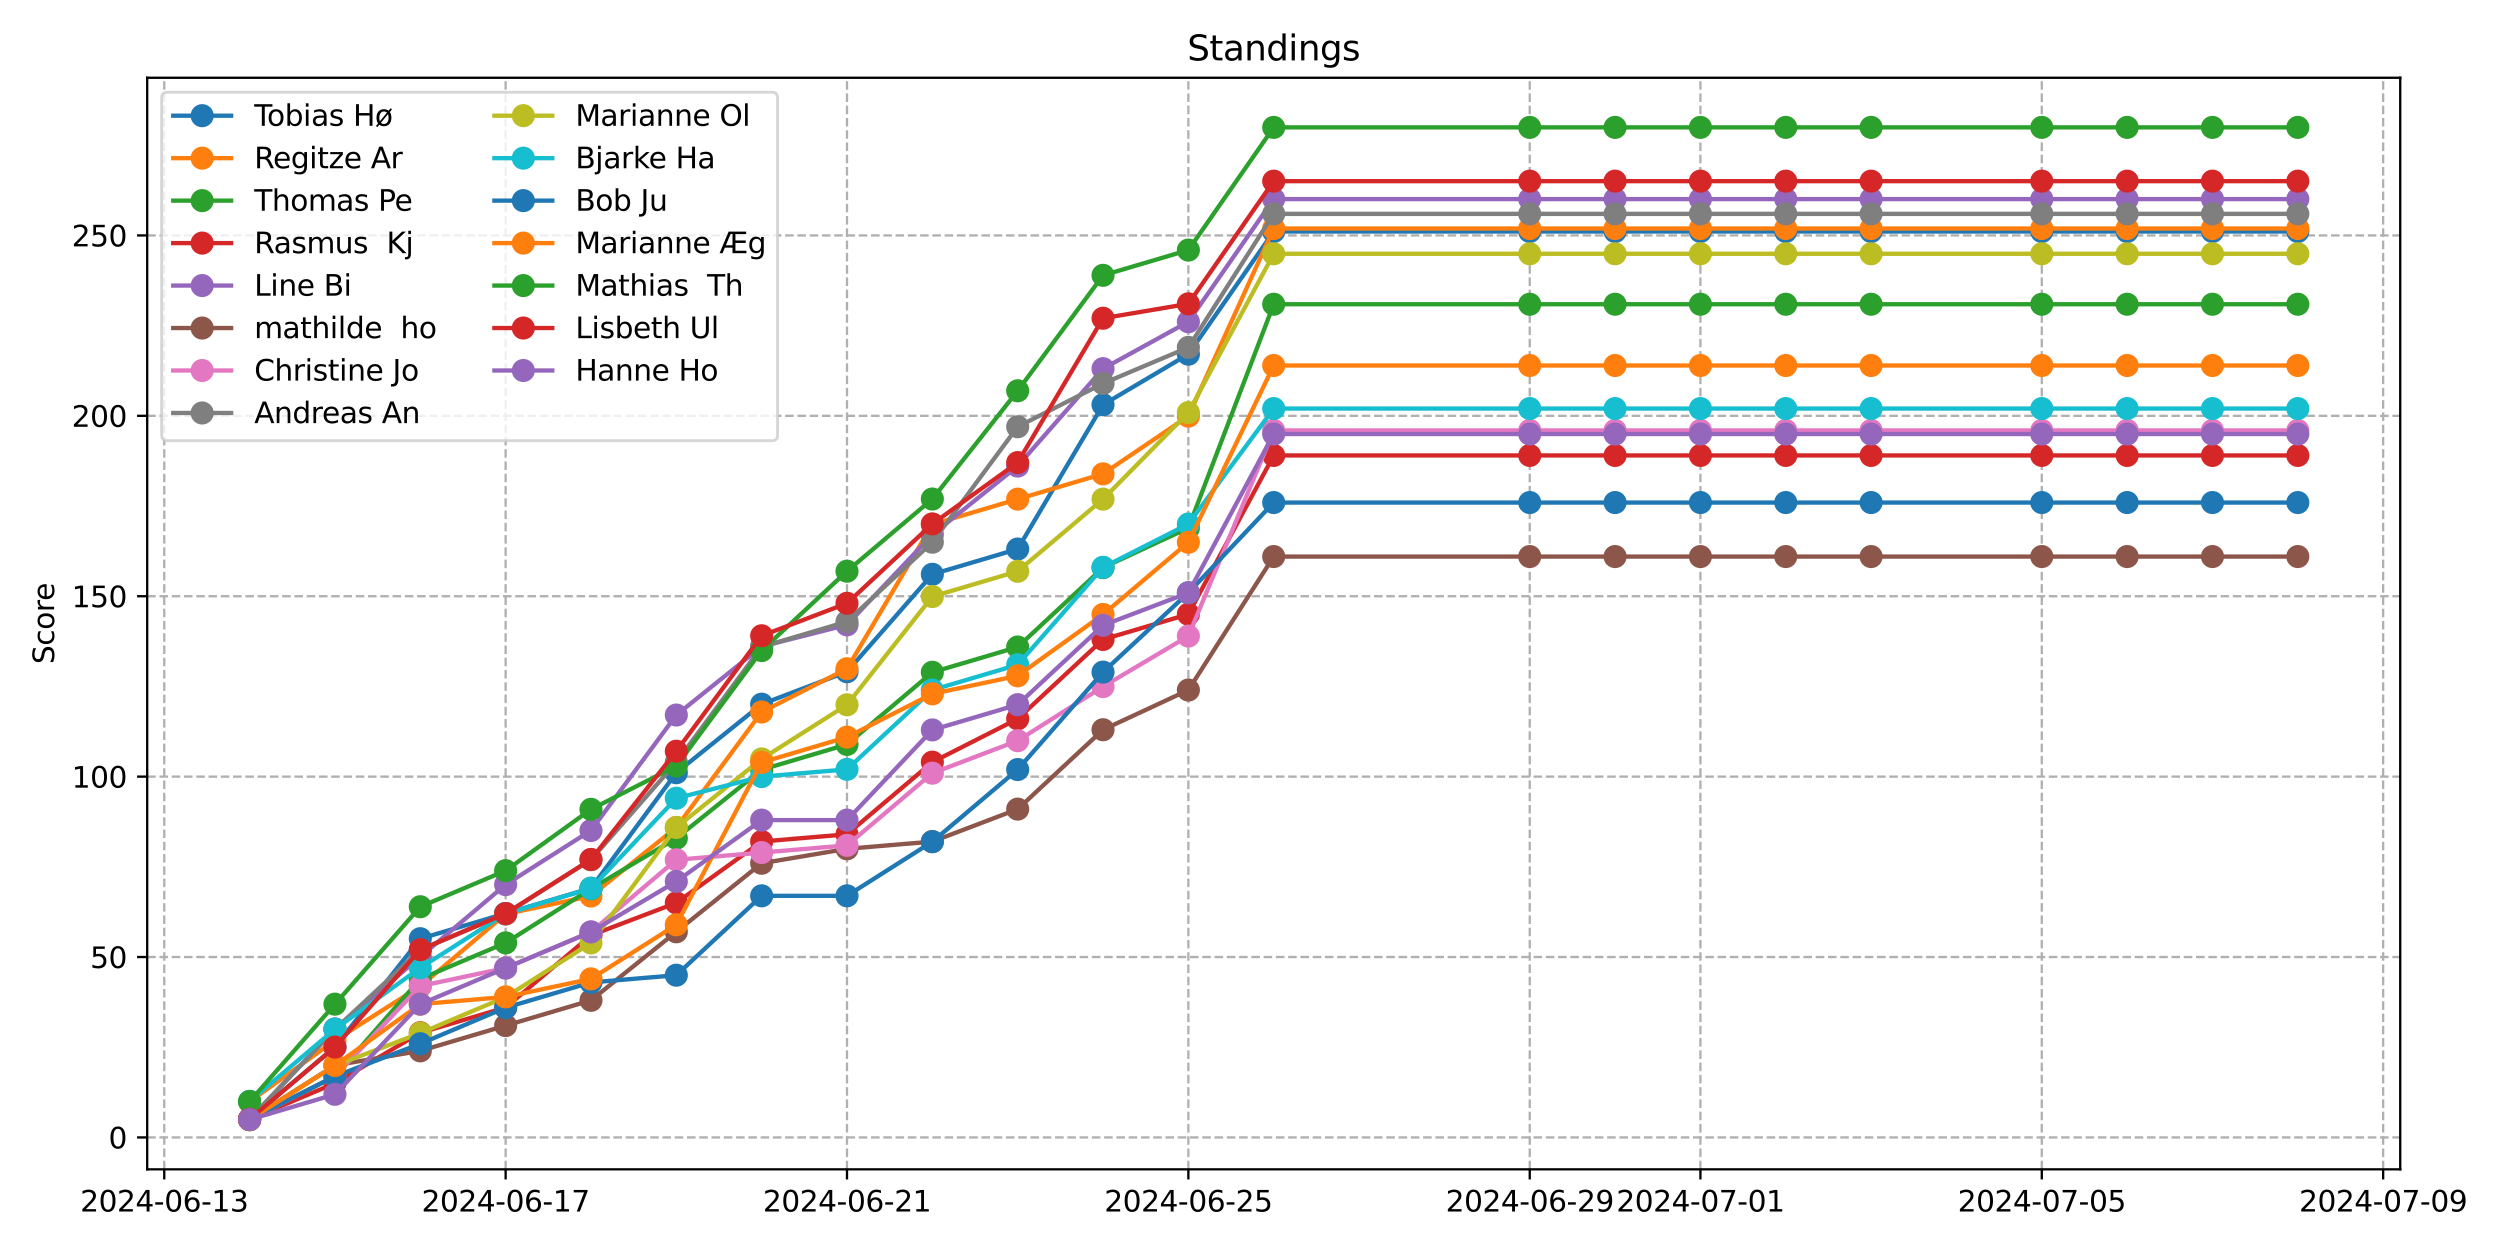 <?xml version="1.0" encoding="utf-8" standalone="no"?>
<!DOCTYPE svg PUBLIC "-//W3C//DTD SVG 1.1//EN"
  "http://www.w3.org/Graphics/SVG/1.1/DTD/svg11.dtd">
<svg xmlns:xlink="http://www.w3.org/1999/xlink" width="864pt" height="432pt" viewBox="0 0 864 432" xmlns="http://www.w3.org/2000/svg" version="1.1">
 <defs>
  <style type="text/css">*{stroke-linejoin: round; stroke-linecap: butt}</style>
 </defs>
 <g id="figure_1">
  <g id="patch_1">
   <path d="M 0 432 
L 864 432 
L 864 0 
L 0 0 
z
" style="fill: #ffffff"/>
  </g>
  <g id="axes_1">
   <g id="patch_2">
    <path d="M 50.87 404.12 
L 829.518 404.12 
L 829.518 26.88 
L 50.87 26.88 
z
" style="fill: #ffffff"/>
   </g>
   <g id="matplotlib.axis_1">
    <g id="xtick_1">
     <g id="line2d_1">
      <path d="M 56.769 404.12 
L 56.769 26.88 
" clip-path="url(#pcd64d37181)" style="fill: none; stroke-dasharray: 2.96,1.28; stroke-dashoffset: 0; stroke: #b0b0b0; stroke-width: 0.8"/>
     </g>
     <g id="line2d_2">
      <defs>
       <path id="m3d3b3868cd" d="M 0 0 
L 0 3.5 
" style="stroke: #000000; stroke-width: 0.8"/>
      </defs>
      <g>
       <use xlink:href="#m3d3b3868cd" x="56.769" y="404.12" style="stroke: #000000; stroke-width: 0.8"/>
      </g>
     </g>
     <g id="text_1">
      <!-- 2024-06-13 -->
      <g transform="translate(27.711 418.718) scale(0.1 -0.1)">
       <defs>
        <path id="DejaVuSans-32" d="M 1228 531 
L 3431 531 
L 3431 0 
L 469 0 
L 469 531 
Q 828 903 1448 1529 
Q 2069 2156 2228 2338 
Q 2531 2678 2651 2914 
Q 2772 3150 2772 3378 
Q 2772 3750 2511 3984 
Q 2250 4219 1831 4219 
Q 1534 4219 1204 4116 
Q 875 4013 500 3803 
L 500 4441 
Q 881 4594 1212 4672 
Q 1544 4750 1819 4750 
Q 2544 4750 2975 4387 
Q 3406 4025 3406 3419 
Q 3406 3131 3298 2873 
Q 3191 2616 2906 2266 
Q 2828 2175 2409 1742 
Q 1991 1309 1228 531 
z
" transform="scale(0.016)"/>
        <path id="DejaVuSans-30" d="M 2034 4250 
Q 1547 4250 1301 3770 
Q 1056 3291 1056 2328 
Q 1056 1369 1301 889 
Q 1547 409 2034 409 
Q 2525 409 2770 889 
Q 3016 1369 3016 2328 
Q 3016 3291 2770 3770 
Q 2525 4250 2034 4250 
z
M 2034 4750 
Q 2819 4750 3233 4129 
Q 3647 3509 3647 2328 
Q 3647 1150 3233 529 
Q 2819 -91 2034 -91 
Q 1250 -91 836 529 
Q 422 1150 422 2328 
Q 422 3509 836 4129 
Q 1250 4750 2034 4750 
z
" transform="scale(0.016)"/>
        <path id="DejaVuSans-34" d="M 2419 4116 
L 825 1625 
L 2419 1625 
L 2419 4116 
z
M 2253 4666 
L 3047 4666 
L 3047 1625 
L 3713 1625 
L 3713 1100 
L 3047 1100 
L 3047 0 
L 2419 0 
L 2419 1100 
L 313 1100 
L 313 1709 
L 2253 4666 
z
" transform="scale(0.016)"/>
        <path id="DejaVuSans-2d" d="M 313 2009 
L 1997 2009 
L 1997 1497 
L 313 1497 
L 313 2009 
z
" transform="scale(0.016)"/>
        <path id="DejaVuSans-36" d="M 2113 2584 
Q 1688 2584 1439 2293 
Q 1191 2003 1191 1497 
Q 1191 994 1439 701 
Q 1688 409 2113 409 
Q 2538 409 2786 701 
Q 3034 994 3034 1497 
Q 3034 2003 2786 2293 
Q 2538 2584 2113 2584 
z
M 3366 4563 
L 3366 3988 
Q 3128 4100 2886 4159 
Q 2644 4219 2406 4219 
Q 1781 4219 1451 3797 
Q 1122 3375 1075 2522 
Q 1259 2794 1537 2939 
Q 1816 3084 2150 3084 
Q 2853 3084 3261 2657 
Q 3669 2231 3669 1497 
Q 3669 778 3244 343 
Q 2819 -91 2113 -91 
Q 1303 -91 875 529 
Q 447 1150 447 2328 
Q 447 3434 972 4092 
Q 1497 4750 2381 4750 
Q 2619 4750 2861 4703 
Q 3103 4656 3366 4563 
z
" transform="scale(0.016)"/>
        <path id="DejaVuSans-31" d="M 794 531 
L 1825 531 
L 1825 4091 
L 703 3866 
L 703 4441 
L 1819 4666 
L 2450 4666 
L 2450 531 
L 3481 531 
L 3481 0 
L 794 0 
L 794 531 
z
" transform="scale(0.016)"/>
        <path id="DejaVuSans-33" d="M 2597 2516 
Q 3050 2419 3304 2112 
Q 3559 1806 3559 1356 
Q 3559 666 3084 287 
Q 2609 -91 1734 -91 
Q 1441 -91 1130 -33 
Q 819 25 488 141 
L 488 750 
Q 750 597 1062 519 
Q 1375 441 1716 441 
Q 2309 441 2620 675 
Q 2931 909 2931 1356 
Q 2931 1769 2642 2001 
Q 2353 2234 1838 2234 
L 1294 2234 
L 1294 2753 
L 1863 2753 
Q 2328 2753 2575 2939 
Q 2822 3125 2822 3475 
Q 2822 3834 2567 4026 
Q 2313 4219 1838 4219 
Q 1578 4219 1281 4162 
Q 984 4106 628 3988 
L 628 4550 
Q 988 4650 1302 4700 
Q 1616 4750 1894 4750 
Q 2613 4750 3031 4423 
Q 3450 4097 3450 3541 
Q 3450 3153 3228 2886 
Q 3006 2619 2597 2516 
z
" transform="scale(0.016)"/>
       </defs>
       <use xlink:href="#DejaVuSans-32"/>
       <use xlink:href="#DejaVuSans-30" x="63.623"/>
       <use xlink:href="#DejaVuSans-32" x="127.246"/>
       <use xlink:href="#DejaVuSans-34" x="190.869"/>
       <use xlink:href="#DejaVuSans-2d" x="254.492"/>
       <use xlink:href="#DejaVuSans-30" x="290.576"/>
       <use xlink:href="#DejaVuSans-36" x="354.199"/>
       <use xlink:href="#DejaVuSans-2d" x="417.822"/>
       <use xlink:href="#DejaVuSans-31" x="453.906"/>
       <use xlink:href="#DejaVuSans-33" x="517.529"/>
      </g>
     </g>
    </g>
    <g id="xtick_2">
     <g id="line2d_3">
      <path d="M 174.746 404.12 
L 174.746 26.88 
" clip-path="url(#pcd64d37181)" style="fill: none; stroke-dasharray: 2.96,1.28; stroke-dashoffset: 0; stroke: #b0b0b0; stroke-width: 0.8"/>
     </g>
     <g id="line2d_4">
      <g>
       <use xlink:href="#m3d3b3868cd" x="174.746" y="404.12" style="stroke: #000000; stroke-width: 0.8"/>
      </g>
     </g>
     <g id="text_2">
      <!-- 2024-06-17 -->
      <g transform="translate(145.688 418.718) scale(0.1 -0.1)">
       <defs>
        <path id="DejaVuSans-37" d="M 525 4666 
L 3525 4666 
L 3525 4397 
L 1831 0 
L 1172 0 
L 2766 4134 
L 525 4134 
L 525 4666 
z
" transform="scale(0.016)"/>
       </defs>
       <use xlink:href="#DejaVuSans-32"/>
       <use xlink:href="#DejaVuSans-30" x="63.623"/>
       <use xlink:href="#DejaVuSans-32" x="127.246"/>
       <use xlink:href="#DejaVuSans-34" x="190.869"/>
       <use xlink:href="#DejaVuSans-2d" x="254.492"/>
       <use xlink:href="#DejaVuSans-30" x="290.576"/>
       <use xlink:href="#DejaVuSans-36" x="354.199"/>
       <use xlink:href="#DejaVuSans-2d" x="417.822"/>
       <use xlink:href="#DejaVuSans-31" x="453.906"/>
       <use xlink:href="#DejaVuSans-37" x="517.529"/>
      </g>
     </g>
    </g>
    <g id="xtick_3">
     <g id="line2d_5">
      <path d="M 292.723 404.12 
L 292.723 26.88 
" clip-path="url(#pcd64d37181)" style="fill: none; stroke-dasharray: 2.96,1.28; stroke-dashoffset: 0; stroke: #b0b0b0; stroke-width: 0.8"/>
     </g>
     <g id="line2d_6">
      <g>
       <use xlink:href="#m3d3b3868cd" x="292.723" y="404.12" style="stroke: #000000; stroke-width: 0.8"/>
      </g>
     </g>
     <g id="text_3">
      <!-- 2024-06-21 -->
      <g transform="translate(263.665 418.718) scale(0.1 -0.1)">
       <use xlink:href="#DejaVuSans-32"/>
       <use xlink:href="#DejaVuSans-30" x="63.623"/>
       <use xlink:href="#DejaVuSans-32" x="127.246"/>
       <use xlink:href="#DejaVuSans-34" x="190.869"/>
       <use xlink:href="#DejaVuSans-2d" x="254.492"/>
       <use xlink:href="#DejaVuSans-30" x="290.576"/>
       <use xlink:href="#DejaVuSans-36" x="354.199"/>
       <use xlink:href="#DejaVuSans-2d" x="417.822"/>
       <use xlink:href="#DejaVuSans-32" x="453.906"/>
       <use xlink:href="#DejaVuSans-31" x="517.529"/>
      </g>
     </g>
    </g>
    <g id="xtick_4">
     <g id="line2d_7">
      <path d="M 410.7 404.12 
L 410.7 26.88 
" clip-path="url(#pcd64d37181)" style="fill: none; stroke-dasharray: 2.96,1.28; stroke-dashoffset: 0; stroke: #b0b0b0; stroke-width: 0.8"/>
     </g>
     <g id="line2d_8">
      <g>
       <use xlink:href="#m3d3b3868cd" x="410.7" y="404.12" style="stroke: #000000; stroke-width: 0.8"/>
      </g>
     </g>
     <g id="text_4">
      <!-- 2024-06-25 -->
      <g transform="translate(381.642 418.718) scale(0.1 -0.1)">
       <defs>
        <path id="DejaVuSans-35" d="M 691 4666 
L 3169 4666 
L 3169 4134 
L 1269 4134 
L 1269 2991 
Q 1406 3038 1543 3061 
Q 1681 3084 1819 3084 
Q 2600 3084 3056 2656 
Q 3513 2228 3513 1497 
Q 3513 744 3044 326 
Q 2575 -91 1722 -91 
Q 1428 -91 1123 -41 
Q 819 9 494 109 
L 494 744 
Q 775 591 1075 516 
Q 1375 441 1709 441 
Q 2250 441 2565 725 
Q 2881 1009 2881 1497 
Q 2881 1984 2565 2268 
Q 2250 2553 1709 2553 
Q 1456 2553 1204 2497 
Q 953 2441 691 2322 
L 691 4666 
z
" transform="scale(0.016)"/>
       </defs>
       <use xlink:href="#DejaVuSans-32"/>
       <use xlink:href="#DejaVuSans-30" x="63.623"/>
       <use xlink:href="#DejaVuSans-32" x="127.246"/>
       <use xlink:href="#DejaVuSans-34" x="190.869"/>
       <use xlink:href="#DejaVuSans-2d" x="254.492"/>
       <use xlink:href="#DejaVuSans-30" x="290.576"/>
       <use xlink:href="#DejaVuSans-36" x="354.199"/>
       <use xlink:href="#DejaVuSans-2d" x="417.822"/>
       <use xlink:href="#DejaVuSans-32" x="453.906"/>
       <use xlink:href="#DejaVuSans-35" x="517.529"/>
      </g>
     </g>
    </g>
    <g id="xtick_5">
     <g id="line2d_9">
      <path d="M 528.677 404.12 
L 528.677 26.88 
" clip-path="url(#pcd64d37181)" style="fill: none; stroke-dasharray: 2.96,1.28; stroke-dashoffset: 0; stroke: #b0b0b0; stroke-width: 0.8"/>
     </g>
     <g id="line2d_10">
      <g>
       <use xlink:href="#m3d3b3868cd" x="528.677" y="404.12" style="stroke: #000000; stroke-width: 0.8"/>
      </g>
     </g>
     <g id="text_5">
      <!-- 2024-06-29 -->
      <g transform="translate(499.619 418.718) scale(0.1 -0.1)">
       <defs>
        <path id="DejaVuSans-39" d="M 703 97 
L 703 672 
Q 941 559 1184 500 
Q 1428 441 1663 441 
Q 2288 441 2617 861 
Q 2947 1281 2994 2138 
Q 2813 1869 2534 1725 
Q 2256 1581 1919 1581 
Q 1219 1581 811 2004 
Q 403 2428 403 3163 
Q 403 3881 828 4315 
Q 1253 4750 1959 4750 
Q 2769 4750 3195 4129 
Q 3622 3509 3622 2328 
Q 3622 1225 3098 567 
Q 2575 -91 1691 -91 
Q 1453 -91 1209 -44 
Q 966 3 703 97 
z
M 1959 2075 
Q 2384 2075 2632 2365 
Q 2881 2656 2881 3163 
Q 2881 3666 2632 3958 
Q 2384 4250 1959 4250 
Q 1534 4250 1286 3958 
Q 1038 3666 1038 3163 
Q 1038 2656 1286 2365 
Q 1534 2075 1959 2075 
z
" transform="scale(0.016)"/>
       </defs>
       <use xlink:href="#DejaVuSans-32"/>
       <use xlink:href="#DejaVuSans-30" x="63.623"/>
       <use xlink:href="#DejaVuSans-32" x="127.246"/>
       <use xlink:href="#DejaVuSans-34" x="190.869"/>
       <use xlink:href="#DejaVuSans-2d" x="254.492"/>
       <use xlink:href="#DejaVuSans-30" x="290.576"/>
       <use xlink:href="#DejaVuSans-36" x="354.199"/>
       <use xlink:href="#DejaVuSans-2d" x="417.822"/>
       <use xlink:href="#DejaVuSans-32" x="453.906"/>
       <use xlink:href="#DejaVuSans-39" x="517.529"/>
      </g>
     </g>
    </g>
    <g id="xtick_6">
     <g id="line2d_11">
      <path d="M 587.665 404.12 
L 587.665 26.88 
" clip-path="url(#pcd64d37181)" style="fill: none; stroke-dasharray: 2.96,1.28; stroke-dashoffset: 0; stroke: #b0b0b0; stroke-width: 0.8"/>
     </g>
     <g id="line2d_12">
      <g>
       <use xlink:href="#m3d3b3868cd" x="587.665" y="404.12" style="stroke: #000000; stroke-width: 0.8"/>
      </g>
     </g>
     <g id="text_6">
      <!-- 2024-07-01 -->
      <g transform="translate(558.607 418.718) scale(0.1 -0.1)">
       <use xlink:href="#DejaVuSans-32"/>
       <use xlink:href="#DejaVuSans-30" x="63.623"/>
       <use xlink:href="#DejaVuSans-32" x="127.246"/>
       <use xlink:href="#DejaVuSans-34" x="190.869"/>
       <use xlink:href="#DejaVuSans-2d" x="254.492"/>
       <use xlink:href="#DejaVuSans-30" x="290.576"/>
       <use xlink:href="#DejaVuSans-37" x="354.199"/>
       <use xlink:href="#DejaVuSans-2d" x="417.822"/>
       <use xlink:href="#DejaVuSans-30" x="453.906"/>
       <use xlink:href="#DejaVuSans-31" x="517.529"/>
      </g>
     </g>
    </g>
    <g id="xtick_7">
     <g id="line2d_13">
      <path d="M 705.642 404.12 
L 705.642 26.88 
" clip-path="url(#pcd64d37181)" style="fill: none; stroke-dasharray: 2.96,1.28; stroke-dashoffset: 0; stroke: #b0b0b0; stroke-width: 0.8"/>
     </g>
     <g id="line2d_14">
      <g>
       <use xlink:href="#m3d3b3868cd" x="705.642" y="404.12" style="stroke: #000000; stroke-width: 0.8"/>
      </g>
     </g>
     <g id="text_7">
      <!-- 2024-07-05 -->
      <g transform="translate(676.584 418.718) scale(0.1 -0.1)">
       <use xlink:href="#DejaVuSans-32"/>
       <use xlink:href="#DejaVuSans-30" x="63.623"/>
       <use xlink:href="#DejaVuSans-32" x="127.246"/>
       <use xlink:href="#DejaVuSans-34" x="190.869"/>
       <use xlink:href="#DejaVuSans-2d" x="254.492"/>
       <use xlink:href="#DejaVuSans-30" x="290.576"/>
       <use xlink:href="#DejaVuSans-37" x="354.199"/>
       <use xlink:href="#DejaVuSans-2d" x="417.822"/>
       <use xlink:href="#DejaVuSans-30" x="453.906"/>
       <use xlink:href="#DejaVuSans-35" x="517.529"/>
      </g>
     </g>
    </g>
    <g id="xtick_8">
     <g id="line2d_15">
      <path d="M 823.619 404.12 
L 823.619 26.88 
" clip-path="url(#pcd64d37181)" style="fill: none; stroke-dasharray: 2.96,1.28; stroke-dashoffset: 0; stroke: #b0b0b0; stroke-width: 0.8"/>
     </g>
     <g id="line2d_16">
      <g>
       <use xlink:href="#m3d3b3868cd" x="823.619" y="404.12" style="stroke: #000000; stroke-width: 0.8"/>
      </g>
     </g>
     <g id="text_8">
      <!-- 2024-07-09 -->
      <g transform="translate(794.561 418.718) scale(0.1 -0.1)">
       <use xlink:href="#DejaVuSans-32"/>
       <use xlink:href="#DejaVuSans-30" x="63.623"/>
       <use xlink:href="#DejaVuSans-32" x="127.246"/>
       <use xlink:href="#DejaVuSans-34" x="190.869"/>
       <use xlink:href="#DejaVuSans-2d" x="254.492"/>
       <use xlink:href="#DejaVuSans-30" x="290.576"/>
       <use xlink:href="#DejaVuSans-37" x="354.199"/>
       <use xlink:href="#DejaVuSans-2d" x="417.822"/>
       <use xlink:href="#DejaVuSans-30" x="453.906"/>
       <use xlink:href="#DejaVuSans-39" x="517.529"/>
      </g>
     </g>
    </g>
   </g>
   <g id="matplotlib.axis_2">
    <g id="ytick_1">
     <g id="line2d_17">
      <path d="M 50.87 393.102 
L 829.518 393.102 
" clip-path="url(#pcd64d37181)" style="fill: none; stroke-dasharray: 2.96,1.28; stroke-dashoffset: 0; stroke: #b0b0b0; stroke-width: 0.8"/>
     </g>
     <g id="line2d_18">
      <defs>
       <path id="mc8182bd605" d="M 0 0 
L -3.5 0 
" style="stroke: #000000; stroke-width: 0.8"/>
      </defs>
      <g>
       <use xlink:href="#mc8182bd605" x="50.87" y="393.102" style="stroke: #000000; stroke-width: 0.8"/>
      </g>
     </g>
     <g id="text_9">
      <!-- 0 -->
      <g transform="translate(37.508 396.902) scale(0.1 -0.1)">
       <use xlink:href="#DejaVuSans-30"/>
      </g>
     </g>
    </g>
    <g id="ytick_2">
     <g id="line2d_19">
      <path d="M 50.87 330.755 
L 829.518 330.755 
" clip-path="url(#pcd64d37181)" style="fill: none; stroke-dasharray: 2.96,1.28; stroke-dashoffset: 0; stroke: #b0b0b0; stroke-width: 0.8"/>
     </g>
     <g id="line2d_20">
      <g>
       <use xlink:href="#mc8182bd605" x="50.87" y="330.755" style="stroke: #000000; stroke-width: 0.8"/>
      </g>
     </g>
     <g id="text_10">
      <!-- 50 -->
      <g transform="translate(31.145 334.554) scale(0.1 -0.1)">
       <use xlink:href="#DejaVuSans-35"/>
       <use xlink:href="#DejaVuSans-30" x="63.623"/>
      </g>
     </g>
    </g>
    <g id="ytick_3">
     <g id="line2d_21">
      <path d="M 50.87 268.408 
L 829.518 268.408 
" clip-path="url(#pcd64d37181)" style="fill: none; stroke-dasharray: 2.96,1.28; stroke-dashoffset: 0; stroke: #b0b0b0; stroke-width: 0.8"/>
     </g>
     <g id="line2d_22">
      <g>
       <use xlink:href="#mc8182bd605" x="50.87" y="268.408" style="stroke: #000000; stroke-width: 0.8"/>
      </g>
     </g>
     <g id="text_11">
      <!-- 100 -->
      <g transform="translate(24.782 272.207) scale(0.1 -0.1)">
       <use xlink:href="#DejaVuSans-31"/>
       <use xlink:href="#DejaVuSans-30" x="63.623"/>
       <use xlink:href="#DejaVuSans-30" x="127.246"/>
      </g>
     </g>
    </g>
    <g id="ytick_4">
     <g id="line2d_23">
      <path d="M 50.87 206.061 
L 829.518 206.061 
" clip-path="url(#pcd64d37181)" style="fill: none; stroke-dasharray: 2.96,1.28; stroke-dashoffset: 0; stroke: #b0b0b0; stroke-width: 0.8"/>
     </g>
     <g id="line2d_24">
      <g>
       <use xlink:href="#mc8182bd605" x="50.87" y="206.061" style="stroke: #000000; stroke-width: 0.8"/>
      </g>
     </g>
     <g id="text_12">
      <!-- 150 -->
      <g transform="translate(24.782 209.86) scale(0.1 -0.1)">
       <use xlink:href="#DejaVuSans-31"/>
       <use xlink:href="#DejaVuSans-35" x="63.623"/>
       <use xlink:href="#DejaVuSans-30" x="127.246"/>
      </g>
     </g>
    </g>
    <g id="ytick_5">
     <g id="line2d_25">
      <path d="M 50.87 143.714 
L 829.518 143.714 
" clip-path="url(#pcd64d37181)" style="fill: none; stroke-dasharray: 2.96,1.28; stroke-dashoffset: 0; stroke: #b0b0b0; stroke-width: 0.8"/>
     </g>
     <g id="line2d_26">
      <g>
       <use xlink:href="#mc8182bd605" x="50.87" y="143.714" style="stroke: #000000; stroke-width: 0.8"/>
      </g>
     </g>
     <g id="text_13">
      <!-- 200 -->
      <g transform="translate(24.782 147.513) scale(0.1 -0.1)">
       <use xlink:href="#DejaVuSans-32"/>
       <use xlink:href="#DejaVuSans-30" x="63.623"/>
       <use xlink:href="#DejaVuSans-30" x="127.246"/>
      </g>
     </g>
    </g>
    <g id="ytick_6">
     <g id="line2d_27">
      <path d="M 50.87 81.366 
L 829.518 81.366 
" clip-path="url(#pcd64d37181)" style="fill: none; stroke-dasharray: 2.96,1.28; stroke-dashoffset: 0; stroke: #b0b0b0; stroke-width: 0.8"/>
     </g>
     <g id="line2d_28">
      <g>
       <use xlink:href="#mc8182bd605" x="50.87" y="81.366" style="stroke: #000000; stroke-width: 0.8"/>
      </g>
     </g>
     <g id="text_14">
      <!-- 250 -->
      <g transform="translate(24.782 85.166) scale(0.1 -0.1)">
       <use xlink:href="#DejaVuSans-32"/>
       <use xlink:href="#DejaVuSans-35" x="63.623"/>
       <use xlink:href="#DejaVuSans-30" x="127.246"/>
      </g>
     </g>
    </g>
    <g id="text_15">
     <!-- Score -->
     <g transform="translate(18.703 229.502) rotate(-90) scale(0.1 -0.1)">
      <defs>
       <path id="DejaVuSans-53" d="M 3425 4513 
L 3425 3897 
Q 3066 4069 2747 4153 
Q 2428 4238 2131 4238 
Q 1616 4238 1336 4038 
Q 1056 3838 1056 3469 
Q 1056 3159 1242 3001 
Q 1428 2844 1947 2747 
L 2328 2669 
Q 3034 2534 3370 2195 
Q 3706 1856 3706 1288 
Q 3706 609 3251 259 
Q 2797 -91 1919 -91 
Q 1588 -91 1214 -16 
Q 841 59 441 206 
L 441 856 
Q 825 641 1194 531 
Q 1563 422 1919 422 
Q 2459 422 2753 634 
Q 3047 847 3047 1241 
Q 3047 1584 2836 1778 
Q 2625 1972 2144 2069 
L 1759 2144 
Q 1053 2284 737 2584 
Q 422 2884 422 3419 
Q 422 4038 858 4394 
Q 1294 4750 2059 4750 
Q 2388 4750 2728 4690 
Q 3069 4631 3425 4513 
z
" transform="scale(0.016)"/>
       <path id="DejaVuSans-63" d="M 3122 3366 
L 3122 2828 
Q 2878 2963 2633 3030 
Q 2388 3097 2138 3097 
Q 1578 3097 1268 2742 
Q 959 2388 959 1747 
Q 959 1106 1268 751 
Q 1578 397 2138 397 
Q 2388 397 2633 464 
Q 2878 531 3122 666 
L 3122 134 
Q 2881 22 2623 -34 
Q 2366 -91 2075 -91 
Q 1284 -91 818 406 
Q 353 903 353 1747 
Q 353 2603 823 3093 
Q 1294 3584 2113 3584 
Q 2378 3584 2631 3529 
Q 2884 3475 3122 3366 
z
" transform="scale(0.016)"/>
       <path id="DejaVuSans-6f" d="M 1959 3097 
Q 1497 3097 1228 2736 
Q 959 2375 959 1747 
Q 959 1119 1226 758 
Q 1494 397 1959 397 
Q 2419 397 2687 759 
Q 2956 1122 2956 1747 
Q 2956 2369 2687 2733 
Q 2419 3097 1959 3097 
z
M 1959 3584 
Q 2709 3584 3137 3096 
Q 3566 2609 3566 1747 
Q 3566 888 3137 398 
Q 2709 -91 1959 -91 
Q 1206 -91 779 398 
Q 353 888 353 1747 
Q 353 2609 779 3096 
Q 1206 3584 1959 3584 
z
" transform="scale(0.016)"/>
       <path id="DejaVuSans-72" d="M 2631 2963 
Q 2534 3019 2420 3045 
Q 2306 3072 2169 3072 
Q 1681 3072 1420 2755 
Q 1159 2438 1159 1844 
L 1159 0 
L 581 0 
L 581 3500 
L 1159 3500 
L 1159 2956 
Q 1341 3275 1631 3429 
Q 1922 3584 2338 3584 
Q 2397 3584 2469 3576 
Q 2541 3569 2628 3553 
L 2631 2963 
z
" transform="scale(0.016)"/>
       <path id="DejaVuSans-65" d="M 3597 1894 
L 3597 1613 
L 953 1613 
Q 991 1019 1311 708 
Q 1631 397 2203 397 
Q 2534 397 2845 478 
Q 3156 559 3463 722 
L 3463 178 
Q 3153 47 2828 -22 
Q 2503 -91 2169 -91 
Q 1331 -91 842 396 
Q 353 884 353 1716 
Q 353 2575 817 3079 
Q 1281 3584 2069 3584 
Q 2775 3584 3186 3129 
Q 3597 2675 3597 1894 
z
M 3022 2063 
Q 3016 2534 2758 2815 
Q 2500 3097 2075 3097 
Q 1594 3097 1305 2825 
Q 1016 2553 972 2059 
L 3022 2063 
z
" transform="scale(0.016)"/>
      </defs>
      <use xlink:href="#DejaVuSans-53"/>
      <use xlink:href="#DejaVuSans-63" x="63.477"/>
      <use xlink:href="#DejaVuSans-6f" x="118.457"/>
      <use xlink:href="#DejaVuSans-72" x="179.639"/>
      <use xlink:href="#DejaVuSans-65" x="218.502"/>
     </g>
    </g>
   </g>
   <g id="line2d_29">
    <path d="M 86.263 386.762 
L 115.757 361.824 
L 145.252 324.415 
L 174.746 315.687 
L 204.24 306.958 
L 233.734 267.056 
L 263.228 243.364 
L 292.723 232.141 
L 322.217 198.474 
L 351.711 189.745 
L 381.205 139.868 
L 410.7 122.41 
L 440.194 80.014 
L 528.677 80.014 
L 558.171 80.014 
L 587.665 80.014 
L 617.159 80.014 
L 646.653 80.014 
L 705.642 80.014 
L 735.136 80.014 
L 764.63 80.014 
L 794.125 80.014 
" clip-path="url(#pcd64d37181)" style="fill: none; stroke: #1f77b4; stroke-width: 1.5; stroke-linecap: square"/>
    <defs>
     <path id="m16831684af" d="M 0 3.5 
C 0.928 3.5 1.819 3.131 2.475 2.475 
C 3.131 1.819 3.5 0.928 3.5 0 
C 3.5 -0.928 3.131 -1.819 2.475 -2.475 
C 1.819 -3.131 0.928 -3.5 0 -3.5 
C -0.928 -3.5 -1.819 -3.131 -2.475 -2.475 
C -3.131 -1.819 -3.5 -0.928 -3.5 0 
C -3.5 0.928 -3.131 1.819 -2.475 2.475 
C -1.819 3.131 -0.928 3.5 0 3.5 
z
" style="stroke: #1f77b4"/>
    </defs>
    <g clip-path="url(#pcd64d37181)">
     <use xlink:href="#m16831684af" x="86.263" y="386.762" style="fill: #1f77b4; stroke: #1f77b4"/>
     <use xlink:href="#m16831684af" x="115.757" y="361.824" style="fill: #1f77b4; stroke: #1f77b4"/>
     <use xlink:href="#m16831684af" x="145.252" y="324.415" style="fill: #1f77b4; stroke: #1f77b4"/>
     <use xlink:href="#m16831684af" x="174.746" y="315.687" style="fill: #1f77b4; stroke: #1f77b4"/>
     <use xlink:href="#m16831684af" x="204.24" y="306.958" style="fill: #1f77b4; stroke: #1f77b4"/>
     <use xlink:href="#m16831684af" x="233.734" y="267.056" style="fill: #1f77b4; stroke: #1f77b4"/>
     <use xlink:href="#m16831684af" x="263.228" y="243.364" style="fill: #1f77b4; stroke: #1f77b4"/>
     <use xlink:href="#m16831684af" x="292.723" y="232.141" style="fill: #1f77b4; stroke: #1f77b4"/>
     <use xlink:href="#m16831684af" x="322.217" y="198.474" style="fill: #1f77b4; stroke: #1f77b4"/>
     <use xlink:href="#m16831684af" x="351.711" y="189.745" style="fill: #1f77b4; stroke: #1f77b4"/>
     <use xlink:href="#m16831684af" x="381.205" y="139.868" style="fill: #1f77b4; stroke: #1f77b4"/>
     <use xlink:href="#m16831684af" x="410.7" y="122.41" style="fill: #1f77b4; stroke: #1f77b4"/>
     <use xlink:href="#m16831684af" x="440.194" y="80.014" style="fill: #1f77b4; stroke: #1f77b4"/>
     <use xlink:href="#m16831684af" x="528.677" y="80.014" style="fill: #1f77b4; stroke: #1f77b4"/>
     <use xlink:href="#m16831684af" x="558.171" y="80.014" style="fill: #1f77b4; stroke: #1f77b4"/>
     <use xlink:href="#m16831684af" x="587.665" y="80.014" style="fill: #1f77b4; stroke: #1f77b4"/>
     <use xlink:href="#m16831684af" x="617.159" y="80.014" style="fill: #1f77b4; stroke: #1f77b4"/>
     <use xlink:href="#m16831684af" x="646.653" y="80.014" style="fill: #1f77b4; stroke: #1f77b4"/>
     <use xlink:href="#m16831684af" x="705.642" y="80.014" style="fill: #1f77b4; stroke: #1f77b4"/>
     <use xlink:href="#m16831684af" x="735.136" y="80.014" style="fill: #1f77b4; stroke: #1f77b4"/>
     <use xlink:href="#m16831684af" x="764.63" y="80.014" style="fill: #1f77b4; stroke: #1f77b4"/>
     <use xlink:href="#m16831684af" x="794.125" y="80.014" style="fill: #1f77b4; stroke: #1f77b4"/>
    </g>
   </g>
   <g id="line2d_30">
    <path d="M 86.263 380.739 
L 115.757 359.541 
L 145.252 340.837 
L 174.746 315.898 
L 204.24 309.663 
L 233.734 285.972 
L 263.228 246.069 
L 292.723 231.106 
L 322.217 181.228 
L 351.711 172.5 
L 381.205 163.771 
L 410.7 143.82 
L 440.194 78.979 
L 528.677 78.979 
L 558.171 78.979 
L 587.665 78.979 
L 617.159 78.979 
L 646.653 78.979 
L 705.642 78.979 
L 735.136 78.979 
L 764.63 78.979 
L 794.125 78.979 
" clip-path="url(#pcd64d37181)" style="fill: none; stroke: #ff7f0e; stroke-width: 1.5; stroke-linecap: square"/>
    <defs>
     <path id="m8d670c2067" d="M 0 3.5 
C 0.928 3.5 1.819 3.131 2.475 2.475 
C 3.131 1.819 3.5 0.928 3.5 0 
C 3.5 -0.928 3.131 -1.819 2.475 -2.475 
C 1.819 -3.131 0.928 -3.5 0 -3.5 
C -0.928 -3.5 -1.819 -3.131 -2.475 -2.475 
C -3.131 -1.819 -3.5 -0.928 -3.5 0 
C -3.5 0.928 -3.131 1.819 -2.475 2.475 
C -1.819 3.131 -0.928 3.5 0 3.5 
z
" style="stroke: #ff7f0e"/>
    </defs>
    <g clip-path="url(#pcd64d37181)">
     <use xlink:href="#m8d670c2067" x="86.263" y="380.739" style="fill: #ff7f0e; stroke: #ff7f0e"/>
     <use xlink:href="#m8d670c2067" x="115.757" y="359.541" style="fill: #ff7f0e; stroke: #ff7f0e"/>
     <use xlink:href="#m8d670c2067" x="145.252" y="340.837" style="fill: #ff7f0e; stroke: #ff7f0e"/>
     <use xlink:href="#m8d670c2067" x="174.746" y="315.898" style="fill: #ff7f0e; stroke: #ff7f0e"/>
     <use xlink:href="#m8d670c2067" x="204.24" y="309.663" style="fill: #ff7f0e; stroke: #ff7f0e"/>
     <use xlink:href="#m8d670c2067" x="233.734" y="285.972" style="fill: #ff7f0e; stroke: #ff7f0e"/>
     <use xlink:href="#m8d670c2067" x="263.228" y="246.069" style="fill: #ff7f0e; stroke: #ff7f0e"/>
     <use xlink:href="#m8d670c2067" x="292.723" y="231.106" style="fill: #ff7f0e; stroke: #ff7f0e"/>
     <use xlink:href="#m8d670c2067" x="322.217" y="181.228" style="fill: #ff7f0e; stroke: #ff7f0e"/>
     <use xlink:href="#m8d670c2067" x="351.711" y="172.5" style="fill: #ff7f0e; stroke: #ff7f0e"/>
     <use xlink:href="#m8d670c2067" x="381.205" y="163.771" style="fill: #ff7f0e; stroke: #ff7f0e"/>
     <use xlink:href="#m8d670c2067" x="410.7" y="143.82" style="fill: #ff7f0e; stroke: #ff7f0e"/>
     <use xlink:href="#m8d670c2067" x="440.194" y="78.979" style="fill: #ff7f0e; stroke: #ff7f0e"/>
     <use xlink:href="#m8d670c2067" x="528.677" y="78.979" style="fill: #ff7f0e; stroke: #ff7f0e"/>
     <use xlink:href="#m8d670c2067" x="558.171" y="78.979" style="fill: #ff7f0e; stroke: #ff7f0e"/>
     <use xlink:href="#m8d670c2067" x="587.665" y="78.979" style="fill: #ff7f0e; stroke: #ff7f0e"/>
     <use xlink:href="#m8d670c2067" x="617.159" y="78.979" style="fill: #ff7f0e; stroke: #ff7f0e"/>
     <use xlink:href="#m8d670c2067" x="646.653" y="78.979" style="fill: #ff7f0e; stroke: #ff7f0e"/>
     <use xlink:href="#m8d670c2067" x="705.642" y="78.979" style="fill: #ff7f0e; stroke: #ff7f0e"/>
     <use xlink:href="#m8d670c2067" x="735.136" y="78.979" style="fill: #ff7f0e; stroke: #ff7f0e"/>
     <use xlink:href="#m8d670c2067" x="764.63" y="78.979" style="fill: #ff7f0e; stroke: #ff7f0e"/>
     <use xlink:href="#m8d670c2067" x="794.125" y="78.979" style="fill: #ff7f0e; stroke: #ff7f0e"/>
    </g>
   </g>
   <g id="line2d_31">
    <path d="M 86.263 386.957 
L 115.757 371.993 
L 145.252 338.326 
L 174.746 325.856 
L 204.24 307.152 
L 233.734 289.695 
L 263.228 266.003 
L 292.723 257.274 
L 322.217 232.335 
L 351.711 223.607 
L 381.205 196.174 
L 410.7 182.458 
L 440.194 105.147 
L 528.677 105.147 
L 558.171 105.147 
L 587.665 105.147 
L 617.159 105.147 
L 646.653 105.147 
L 705.642 105.147 
L 735.136 105.147 
L 764.63 105.147 
L 794.125 105.147 
" clip-path="url(#pcd64d37181)" style="fill: none; stroke: #2ca02c; stroke-width: 1.5; stroke-linecap: square"/>
    <defs>
     <path id="m279bf9c975" d="M 0 3.5 
C 0.928 3.5 1.819 3.131 2.475 2.475 
C 3.131 1.819 3.5 0.928 3.5 0 
C 3.5 -0.928 3.131 -1.819 2.475 -2.475 
C 1.819 -3.131 0.928 -3.5 0 -3.5 
C -0.928 -3.5 -1.819 -3.131 -2.475 -2.475 
C -3.131 -1.819 -3.5 -0.928 -3.5 0 
C -3.5 0.928 -3.131 1.819 -2.475 2.475 
C -1.819 3.131 -0.928 3.5 0 3.5 
z
" style="stroke: #2ca02c"/>
    </defs>
    <g clip-path="url(#pcd64d37181)">
     <use xlink:href="#m279bf9c975" x="86.263" y="386.957" style="fill: #2ca02c; stroke: #2ca02c"/>
     <use xlink:href="#m279bf9c975" x="115.757" y="371.993" style="fill: #2ca02c; stroke: #2ca02c"/>
     <use xlink:href="#m279bf9c975" x="145.252" y="338.326" style="fill: #2ca02c; stroke: #2ca02c"/>
     <use xlink:href="#m279bf9c975" x="174.746" y="325.856" style="fill: #2ca02c; stroke: #2ca02c"/>
     <use xlink:href="#m279bf9c975" x="204.24" y="307.152" style="fill: #2ca02c; stroke: #2ca02c"/>
     <use xlink:href="#m279bf9c975" x="233.734" y="289.695" style="fill: #2ca02c; stroke: #2ca02c"/>
     <use xlink:href="#m279bf9c975" x="263.228" y="266.003" style="fill: #2ca02c; stroke: #2ca02c"/>
     <use xlink:href="#m279bf9c975" x="292.723" y="257.274" style="fill: #2ca02c; stroke: #2ca02c"/>
     <use xlink:href="#m279bf9c975" x="322.217" y="232.335" style="fill: #2ca02c; stroke: #2ca02c"/>
     <use xlink:href="#m279bf9c975" x="351.711" y="223.607" style="fill: #2ca02c; stroke: #2ca02c"/>
     <use xlink:href="#m279bf9c975" x="381.205" y="196.174" style="fill: #2ca02c; stroke: #2ca02c"/>
     <use xlink:href="#m279bf9c975" x="410.7" y="182.458" style="fill: #2ca02c; stroke: #2ca02c"/>
     <use xlink:href="#m279bf9c975" x="440.194" y="105.147" style="fill: #2ca02c; stroke: #2ca02c"/>
     <use xlink:href="#m279bf9c975" x="528.677" y="105.147" style="fill: #2ca02c; stroke: #2ca02c"/>
     <use xlink:href="#m279bf9c975" x="558.171" y="105.147" style="fill: #2ca02c; stroke: #2ca02c"/>
     <use xlink:href="#m279bf9c975" x="587.665" y="105.147" style="fill: #2ca02c; stroke: #2ca02c"/>
     <use xlink:href="#m279bf9c975" x="617.159" y="105.147" style="fill: #2ca02c; stroke: #2ca02c"/>
     <use xlink:href="#m279bf9c975" x="646.653" y="105.147" style="fill: #2ca02c; stroke: #2ca02c"/>
     <use xlink:href="#m279bf9c975" x="705.642" y="105.147" style="fill: #2ca02c; stroke: #2ca02c"/>
     <use xlink:href="#m279bf9c975" x="735.136" y="105.147" style="fill: #2ca02c; stroke: #2ca02c"/>
     <use xlink:href="#m279bf9c975" x="764.63" y="105.147" style="fill: #2ca02c; stroke: #2ca02c"/>
     <use xlink:href="#m279bf9c975" x="794.125" y="105.147" style="fill: #2ca02c; stroke: #2ca02c"/>
    </g>
   </g>
   <g id="line2d_32">
    <path d="M 86.263 386.84 
L 115.757 374.371 
L 145.252 356.914 
L 174.746 348.185 
L 204.24 323.246 
L 233.734 312.024 
L 263.228 290.826 
L 292.723 288.332 
L 322.217 263.393 
L 351.711 248.43 
L 381.205 220.997 
L 410.7 212.268 
L 440.194 157.403 
L 528.677 157.403 
L 558.171 157.403 
L 587.665 157.403 
L 617.159 157.403 
L 646.653 157.403 
L 705.642 157.403 
L 735.136 157.403 
L 764.63 157.403 
L 794.125 157.403 
" clip-path="url(#pcd64d37181)" style="fill: none; stroke: #d62728; stroke-width: 1.5; stroke-linecap: square"/>
    <defs>
     <path id="m172119a79d" d="M 0 3.5 
C 0.928 3.5 1.819 3.131 2.475 2.475 
C 3.131 1.819 3.5 0.928 3.5 0 
C 3.5 -0.928 3.131 -1.819 2.475 -2.475 
C 1.819 -3.131 0.928 -3.5 0 -3.5 
C -0.928 -3.5 -1.819 -3.131 -2.475 -2.475 
C -3.131 -1.819 -3.5 -0.928 -3.5 0 
C -3.5 0.928 -3.131 1.819 -2.475 2.475 
C -1.819 3.131 -0.928 3.5 0 3.5 
z
" style="stroke: #d62728"/>
    </defs>
    <g clip-path="url(#pcd64d37181)">
     <use xlink:href="#m172119a79d" x="86.263" y="386.84" style="fill: #d62728; stroke: #d62728"/>
     <use xlink:href="#m172119a79d" x="115.757" y="374.371" style="fill: #d62728; stroke: #d62728"/>
     <use xlink:href="#m172119a79d" x="145.252" y="356.914" style="fill: #d62728; stroke: #d62728"/>
     <use xlink:href="#m172119a79d" x="174.746" y="348.185" style="fill: #d62728; stroke: #d62728"/>
     <use xlink:href="#m172119a79d" x="204.24" y="323.246" style="fill: #d62728; stroke: #d62728"/>
     <use xlink:href="#m172119a79d" x="233.734" y="312.024" style="fill: #d62728; stroke: #d62728"/>
     <use xlink:href="#m172119a79d" x="263.228" y="290.826" style="fill: #d62728; stroke: #d62728"/>
     <use xlink:href="#m172119a79d" x="292.723" y="288.332" style="fill: #d62728; stroke: #d62728"/>
     <use xlink:href="#m172119a79d" x="322.217" y="263.393" style="fill: #d62728; stroke: #d62728"/>
     <use xlink:href="#m172119a79d" x="351.711" y="248.43" style="fill: #d62728; stroke: #d62728"/>
     <use xlink:href="#m172119a79d" x="381.205" y="220.997" style="fill: #d62728; stroke: #d62728"/>
     <use xlink:href="#m172119a79d" x="410.7" y="212.268" style="fill: #d62728; stroke: #d62728"/>
     <use xlink:href="#m172119a79d" x="440.194" y="157.403" style="fill: #d62728; stroke: #d62728"/>
     <use xlink:href="#m172119a79d" x="528.677" y="157.403" style="fill: #d62728; stroke: #d62728"/>
     <use xlink:href="#m172119a79d" x="558.171" y="157.403" style="fill: #d62728; stroke: #d62728"/>
     <use xlink:href="#m172119a79d" x="587.665" y="157.403" style="fill: #d62728; stroke: #d62728"/>
     <use xlink:href="#m172119a79d" x="617.159" y="157.403" style="fill: #d62728; stroke: #d62728"/>
     <use xlink:href="#m172119a79d" x="646.653" y="157.403" style="fill: #d62728; stroke: #d62728"/>
     <use xlink:href="#m172119a79d" x="705.642" y="157.403" style="fill: #d62728; stroke: #d62728"/>
     <use xlink:href="#m172119a79d" x="735.136" y="157.403" style="fill: #d62728; stroke: #d62728"/>
     <use xlink:href="#m172119a79d" x="764.63" y="157.403" style="fill: #d62728; stroke: #d62728"/>
     <use xlink:href="#m172119a79d" x="794.125" y="157.403" style="fill: #d62728; stroke: #d62728"/>
    </g>
   </g>
   <g id="line2d_33">
    <path d="M 86.263 386.773 
L 115.757 355.6 
L 145.252 330.661 
L 174.746 305.722 
L 204.24 287.018 
L 233.734 247.116 
L 263.228 223.424 
L 292.723 215.942 
L 322.217 184.768 
L 351.711 161.077 
L 381.205 127.409 
L 410.7 111.199 
L 440.194 68.803 
L 528.677 68.803 
L 558.171 68.803 
L 587.665 68.803 
L 617.159 68.803 
L 646.653 68.803 
L 705.642 68.803 
L 735.136 68.803 
L 764.63 68.803 
L 794.125 68.803 
" clip-path="url(#pcd64d37181)" style="fill: none; stroke: #9467bd; stroke-width: 1.5; stroke-linecap: square"/>
    <defs>
     <path id="me632b8574c" d="M 0 3.5 
C 0.928 3.5 1.819 3.131 2.475 2.475 
C 3.131 1.819 3.5 0.928 3.5 0 
C 3.5 -0.928 3.131 -1.819 2.475 -2.475 
C 1.819 -3.131 0.928 -3.5 0 -3.5 
C -0.928 -3.5 -1.819 -3.131 -2.475 -2.475 
C -3.131 -1.819 -3.5 -0.928 -3.5 0 
C -3.5 0.928 -3.131 1.819 -2.475 2.475 
C -1.819 3.131 -0.928 3.5 0 3.5 
z
" style="stroke: #9467bd"/>
    </defs>
    <g clip-path="url(#pcd64d37181)">
     <use xlink:href="#me632b8574c" x="86.263" y="386.773" style="fill: #9467bd; stroke: #9467bd"/>
     <use xlink:href="#me632b8574c" x="115.757" y="355.6" style="fill: #9467bd; stroke: #9467bd"/>
     <use xlink:href="#me632b8574c" x="145.252" y="330.661" style="fill: #9467bd; stroke: #9467bd"/>
     <use xlink:href="#me632b8574c" x="174.746" y="305.722" style="fill: #9467bd; stroke: #9467bd"/>
     <use xlink:href="#me632b8574c" x="204.24" y="287.018" style="fill: #9467bd; stroke: #9467bd"/>
     <use xlink:href="#me632b8574c" x="233.734" y="247.116" style="fill: #9467bd; stroke: #9467bd"/>
     <use xlink:href="#me632b8574c" x="263.228" y="223.424" style="fill: #9467bd; stroke: #9467bd"/>
     <use xlink:href="#me632b8574c" x="292.723" y="215.942" style="fill: #9467bd; stroke: #9467bd"/>
     <use xlink:href="#me632b8574c" x="322.217" y="184.768" style="fill: #9467bd; stroke: #9467bd"/>
     <use xlink:href="#me632b8574c" x="351.711" y="161.077" style="fill: #9467bd; stroke: #9467bd"/>
     <use xlink:href="#me632b8574c" x="381.205" y="127.409" style="fill: #9467bd; stroke: #9467bd"/>
     <use xlink:href="#me632b8574c" x="410.7" y="111.199" style="fill: #9467bd; stroke: #9467bd"/>
     <use xlink:href="#me632b8574c" x="440.194" y="68.803" style="fill: #9467bd; stroke: #9467bd"/>
     <use xlink:href="#me632b8574c" x="528.677" y="68.803" style="fill: #9467bd; stroke: #9467bd"/>
     <use xlink:href="#me632b8574c" x="558.171" y="68.803" style="fill: #9467bd; stroke: #9467bd"/>
     <use xlink:href="#me632b8574c" x="587.665" y="68.803" style="fill: #9467bd; stroke: #9467bd"/>
     <use xlink:href="#me632b8574c" x="617.159" y="68.803" style="fill: #9467bd; stroke: #9467bd"/>
     <use xlink:href="#me632b8574c" x="646.653" y="68.803" style="fill: #9467bd; stroke: #9467bd"/>
     <use xlink:href="#me632b8574c" x="705.642" y="68.803" style="fill: #9467bd; stroke: #9467bd"/>
     <use xlink:href="#me632b8574c" x="735.136" y="68.803" style="fill: #9467bd; stroke: #9467bd"/>
     <use xlink:href="#me632b8574c" x="764.63" y="68.803" style="fill: #9467bd; stroke: #9467bd"/>
     <use xlink:href="#me632b8574c" x="794.125" y="68.803" style="fill: #9467bd; stroke: #9467bd"/>
    </g>
   </g>
   <g id="line2d_34">
    <path d="M 86.263 386.866 
L 115.757 368.162 
L 145.252 363.174 
L 174.746 354.446 
L 204.24 345.717 
L 233.734 322.025 
L 263.228 298.333 
L 292.723 293.346 
L 322.217 290.852 
L 351.711 279.629 
L 381.205 252.196 
L 410.7 238.48 
L 440.194 192.343 
L 528.677 192.343 
L 558.171 192.343 
L 587.665 192.343 
L 617.159 192.343 
L 646.653 192.343 
L 705.642 192.343 
L 735.136 192.343 
L 764.63 192.343 
L 794.125 192.343 
" clip-path="url(#pcd64d37181)" style="fill: none; stroke: #8c564b; stroke-width: 1.5; stroke-linecap: square"/>
    <defs>
     <path id="m3b8630a965" d="M 0 3.5 
C 0.928 3.5 1.819 3.131 2.475 2.475 
C 3.131 1.819 3.5 0.928 3.5 0 
C 3.5 -0.928 3.131 -1.819 2.475 -2.475 
C 1.819 -3.131 0.928 -3.5 0 -3.5 
C -0.928 -3.5 -1.819 -3.131 -2.475 -2.475 
C -3.131 -1.819 -3.5 -0.928 -3.5 0 
C -3.5 0.928 -3.131 1.819 -2.475 2.475 
C -1.819 3.131 -0.928 3.5 0 3.5 
z
" style="stroke: #8c564b"/>
    </defs>
    <g clip-path="url(#pcd64d37181)">
     <use xlink:href="#m3b8630a965" x="86.263" y="386.866" style="fill: #8c564b; stroke: #8c564b"/>
     <use xlink:href="#m3b8630a965" x="115.757" y="368.162" style="fill: #8c564b; stroke: #8c564b"/>
     <use xlink:href="#m3b8630a965" x="145.252" y="363.174" style="fill: #8c564b; stroke: #8c564b"/>
     <use xlink:href="#m3b8630a965" x="174.746" y="354.446" style="fill: #8c564b; stroke: #8c564b"/>
     <use xlink:href="#m3b8630a965" x="204.24" y="345.717" style="fill: #8c564b; stroke: #8c564b"/>
     <use xlink:href="#m3b8630a965" x="233.734" y="322.025" style="fill: #8c564b; stroke: #8c564b"/>
     <use xlink:href="#m3b8630a965" x="263.228" y="298.333" style="fill: #8c564b; stroke: #8c564b"/>
     <use xlink:href="#m3b8630a965" x="292.723" y="293.346" style="fill: #8c564b; stroke: #8c564b"/>
     <use xlink:href="#m3b8630a965" x="322.217" y="290.852" style="fill: #8c564b; stroke: #8c564b"/>
     <use xlink:href="#m3b8630a965" x="351.711" y="279.629" style="fill: #8c564b; stroke: #8c564b"/>
     <use xlink:href="#m3b8630a965" x="381.205" y="252.196" style="fill: #8c564b; stroke: #8c564b"/>
     <use xlink:href="#m3b8630a965" x="410.7" y="238.48" style="fill: #8c564b; stroke: #8c564b"/>
     <use xlink:href="#m3b8630a965" x="440.194" y="192.343" style="fill: #8c564b; stroke: #8c564b"/>
     <use xlink:href="#m3b8630a965" x="528.677" y="192.343" style="fill: #8c564b; stroke: #8c564b"/>
     <use xlink:href="#m3b8630a965" x="558.171" y="192.343" style="fill: #8c564b; stroke: #8c564b"/>
     <use xlink:href="#m3b8630a965" x="587.665" y="192.343" style="fill: #8c564b; stroke: #8c564b"/>
     <use xlink:href="#m3b8630a965" x="617.159" y="192.343" style="fill: #8c564b; stroke: #8c564b"/>
     <use xlink:href="#m3b8630a965" x="646.653" y="192.343" style="fill: #8c564b; stroke: #8c564b"/>
     <use xlink:href="#m3b8630a965" x="705.642" y="192.343" style="fill: #8c564b; stroke: #8c564b"/>
     <use xlink:href="#m3b8630a965" x="735.136" y="192.343" style="fill: #8c564b; stroke: #8c564b"/>
     <use xlink:href="#m3b8630a965" x="764.63" y="192.343" style="fill: #8c564b; stroke: #8c564b"/>
     <use xlink:href="#m3b8630a965" x="794.125" y="192.343" style="fill: #8c564b; stroke: #8c564b"/>
    </g>
   </g>
   <g id="line2d_35">
    <path d="M 86.263 386.919 
L 115.757 371.955 
L 145.252 340.782 
L 174.746 334.547 
L 204.24 322.078 
L 233.734 297.139 
L 263.228 294.645 
L 292.723 292.151 
L 322.217 267.212 
L 351.711 255.989 
L 381.205 237.285 
L 410.7 219.828 
L 440.194 148.752 
L 528.677 148.752 
L 558.171 148.752 
L 587.665 148.752 
L 617.159 148.752 
L 646.653 148.752 
L 705.642 148.752 
L 735.136 148.752 
L 764.63 148.752 
L 794.125 148.752 
" clip-path="url(#pcd64d37181)" style="fill: none; stroke: #e377c2; stroke-width: 1.5; stroke-linecap: square"/>
    <defs>
     <path id="mbd314077bf" d="M 0 3.5 
C 0.928 3.5 1.819 3.131 2.475 2.475 
C 3.131 1.819 3.5 0.928 3.5 0 
C 3.5 -0.928 3.131 -1.819 2.475 -2.475 
C 1.819 -3.131 0.928 -3.5 0 -3.5 
C -0.928 -3.5 -1.819 -3.131 -2.475 -2.475 
C -3.131 -1.819 -3.5 -0.928 -3.5 0 
C -3.5 0.928 -3.131 1.819 -2.475 2.475 
C -1.819 3.131 -0.928 3.5 0 3.5 
z
" style="stroke: #e377c2"/>
    </defs>
    <g clip-path="url(#pcd64d37181)">
     <use xlink:href="#mbd314077bf" x="86.263" y="386.919" style="fill: #e377c2; stroke: #e377c2"/>
     <use xlink:href="#mbd314077bf" x="115.757" y="371.955" style="fill: #e377c2; stroke: #e377c2"/>
     <use xlink:href="#mbd314077bf" x="145.252" y="340.782" style="fill: #e377c2; stroke: #e377c2"/>
     <use xlink:href="#mbd314077bf" x="174.746" y="334.547" style="fill: #e377c2; stroke: #e377c2"/>
     <use xlink:href="#mbd314077bf" x="204.24" y="322.078" style="fill: #e377c2; stroke: #e377c2"/>
     <use xlink:href="#mbd314077bf" x="233.734" y="297.139" style="fill: #e377c2; stroke: #e377c2"/>
     <use xlink:href="#mbd314077bf" x="263.228" y="294.645" style="fill: #e377c2; stroke: #e377c2"/>
     <use xlink:href="#mbd314077bf" x="292.723" y="292.151" style="fill: #e377c2; stroke: #e377c2"/>
     <use xlink:href="#mbd314077bf" x="322.217" y="267.212" style="fill: #e377c2; stroke: #e377c2"/>
     <use xlink:href="#mbd314077bf" x="351.711" y="255.989" style="fill: #e377c2; stroke: #e377c2"/>
     <use xlink:href="#mbd314077bf" x="381.205" y="237.285" style="fill: #e377c2; stroke: #e377c2"/>
     <use xlink:href="#mbd314077bf" x="410.7" y="219.828" style="fill: #e377c2; stroke: #e377c2"/>
     <use xlink:href="#mbd314077bf" x="440.194" y="148.752" style="fill: #e377c2; stroke: #e377c2"/>
     <use xlink:href="#mbd314077bf" x="528.677" y="148.752" style="fill: #e377c2; stroke: #e377c2"/>
     <use xlink:href="#mbd314077bf" x="558.171" y="148.752" style="fill: #e377c2; stroke: #e377c2"/>
     <use xlink:href="#mbd314077bf" x="587.665" y="148.752" style="fill: #e377c2; stroke: #e377c2"/>
     <use xlink:href="#mbd314077bf" x="617.159" y="148.752" style="fill: #e377c2; stroke: #e377c2"/>
     <use xlink:href="#mbd314077bf" x="646.653" y="148.752" style="fill: #e377c2; stroke: #e377c2"/>
     <use xlink:href="#mbd314077bf" x="705.642" y="148.752" style="fill: #e377c2; stroke: #e377c2"/>
     <use xlink:href="#mbd314077bf" x="735.136" y="148.752" style="fill: #e377c2; stroke: #e377c2"/>
     <use xlink:href="#mbd314077bf" x="764.63" y="148.752" style="fill: #e377c2; stroke: #e377c2"/>
     <use xlink:href="#mbd314077bf" x="794.125" y="148.752" style="fill: #e377c2; stroke: #e377c2"/>
    </g>
   </g>
   <g id="line2d_36">
    <path d="M 86.263 386.897 
L 115.757 355.723 
L 145.252 328.29 
L 174.746 315.821 
L 204.24 297.117 
L 233.734 263.449 
L 263.228 223.547 
L 292.723 214.818 
L 322.217 187.386 
L 351.711 147.484 
L 381.205 132.52 
L 410.7 120.051 
L 440.194 73.914 
L 528.677 73.914 
L 558.171 73.914 
L 587.665 73.914 
L 617.159 73.914 
L 646.653 73.914 
L 705.642 73.914 
L 735.136 73.914 
L 764.63 73.914 
L 794.125 73.914 
" clip-path="url(#pcd64d37181)" style="fill: none; stroke: #7f7f7f; stroke-width: 1.5; stroke-linecap: square"/>
    <defs>
     <path id="m0cf5ca26be" d="M 0 3.5 
C 0.928 3.5 1.819 3.131 2.475 2.475 
C 3.131 1.819 3.5 0.928 3.5 0 
C 3.5 -0.928 3.131 -1.819 2.475 -2.475 
C 1.819 -3.131 0.928 -3.5 0 -3.5 
C -0.928 -3.5 -1.819 -3.131 -2.475 -2.475 
C -3.131 -1.819 -3.5 -0.928 -3.5 0 
C -3.5 0.928 -3.131 1.819 -2.475 2.475 
C -1.819 3.131 -0.928 3.5 0 3.5 
z
" style="stroke: #7f7f7f"/>
    </defs>
    <g clip-path="url(#pcd64d37181)">
     <use xlink:href="#m0cf5ca26be" x="86.263" y="386.897" style="fill: #7f7f7f; stroke: #7f7f7f"/>
     <use xlink:href="#m0cf5ca26be" x="115.757" y="355.723" style="fill: #7f7f7f; stroke: #7f7f7f"/>
     <use xlink:href="#m0cf5ca26be" x="145.252" y="328.29" style="fill: #7f7f7f; stroke: #7f7f7f"/>
     <use xlink:href="#m0cf5ca26be" x="174.746" y="315.821" style="fill: #7f7f7f; stroke: #7f7f7f"/>
     <use xlink:href="#m0cf5ca26be" x="204.24" y="297.117" style="fill: #7f7f7f; stroke: #7f7f7f"/>
     <use xlink:href="#m0cf5ca26be" x="233.734" y="263.449" style="fill: #7f7f7f; stroke: #7f7f7f"/>
     <use xlink:href="#m0cf5ca26be" x="263.228" y="223.547" style="fill: #7f7f7f; stroke: #7f7f7f"/>
     <use xlink:href="#m0cf5ca26be" x="292.723" y="214.818" style="fill: #7f7f7f; stroke: #7f7f7f"/>
     <use xlink:href="#m0cf5ca26be" x="322.217" y="187.386" style="fill: #7f7f7f; stroke: #7f7f7f"/>
     <use xlink:href="#m0cf5ca26be" x="351.711" y="147.484" style="fill: #7f7f7f; stroke: #7f7f7f"/>
     <use xlink:href="#m0cf5ca26be" x="381.205" y="132.52" style="fill: #7f7f7f; stroke: #7f7f7f"/>
     <use xlink:href="#m0cf5ca26be" x="410.7" y="120.051" style="fill: #7f7f7f; stroke: #7f7f7f"/>
     <use xlink:href="#m0cf5ca26be" x="440.194" y="73.914" style="fill: #7f7f7f; stroke: #7f7f7f"/>
     <use xlink:href="#m0cf5ca26be" x="528.677" y="73.914" style="fill: #7f7f7f; stroke: #7f7f7f"/>
     <use xlink:href="#m0cf5ca26be" x="558.171" y="73.914" style="fill: #7f7f7f; stroke: #7f7f7f"/>
     <use xlink:href="#m0cf5ca26be" x="587.665" y="73.914" style="fill: #7f7f7f; stroke: #7f7f7f"/>
     <use xlink:href="#m0cf5ca26be" x="617.159" y="73.914" style="fill: #7f7f7f; stroke: #7f7f7f"/>
     <use xlink:href="#m0cf5ca26be" x="646.653" y="73.914" style="fill: #7f7f7f; stroke: #7f7f7f"/>
     <use xlink:href="#m0cf5ca26be" x="705.642" y="73.914" style="fill: #7f7f7f; stroke: #7f7f7f"/>
     <use xlink:href="#m0cf5ca26be" x="735.136" y="73.914" style="fill: #7f7f7f; stroke: #7f7f7f"/>
     <use xlink:href="#m0cf5ca26be" x="764.63" y="73.914" style="fill: #7f7f7f; stroke: #7f7f7f"/>
     <use xlink:href="#m0cf5ca26be" x="794.125" y="73.914" style="fill: #7f7f7f; stroke: #7f7f7f"/>
    </g>
   </g>
   <g id="line2d_37">
    <path d="M 86.263 386.973 
L 115.757 368.269 
L 145.252 357.046 
L 174.746 344.577 
L 204.24 325.872 
L 233.734 285.97 
L 263.228 262.278 
L 292.723 243.574 
L 322.217 206.166 
L 351.711 197.437 
L 381.205 172.498 
L 410.7 142.572 
L 440.194 87.706 
L 528.677 87.706 
L 558.171 87.706 
L 587.665 87.706 
L 617.159 87.706 
L 646.653 87.706 
L 705.642 87.706 
L 735.136 87.706 
L 764.63 87.706 
L 794.125 87.706 
" clip-path="url(#pcd64d37181)" style="fill: none; stroke: #bcbd22; stroke-width: 1.5; stroke-linecap: square"/>
    <defs>
     <path id="m4ff26ee6e8" d="M 0 3.5 
C 0.928 3.5 1.819 3.131 2.475 2.475 
C 3.131 1.819 3.5 0.928 3.5 0 
C 3.5 -0.928 3.131 -1.819 2.475 -2.475 
C 1.819 -3.131 0.928 -3.5 0 -3.5 
C -0.928 -3.5 -1.819 -3.131 -2.475 -2.475 
C -3.131 -1.819 -3.5 -0.928 -3.5 0 
C -3.5 0.928 -3.131 1.819 -2.475 2.475 
C -1.819 3.131 -0.928 3.5 0 3.5 
z
" style="stroke: #bcbd22"/>
    </defs>
    <g clip-path="url(#pcd64d37181)">
     <use xlink:href="#m4ff26ee6e8" x="86.263" y="386.973" style="fill: #bcbd22; stroke: #bcbd22"/>
     <use xlink:href="#m4ff26ee6e8" x="115.757" y="368.269" style="fill: #bcbd22; stroke: #bcbd22"/>
     <use xlink:href="#m4ff26ee6e8" x="145.252" y="357.046" style="fill: #bcbd22; stroke: #bcbd22"/>
     <use xlink:href="#m4ff26ee6e8" x="174.746" y="344.577" style="fill: #bcbd22; stroke: #bcbd22"/>
     <use xlink:href="#m4ff26ee6e8" x="204.24" y="325.872" style="fill: #bcbd22; stroke: #bcbd22"/>
     <use xlink:href="#m4ff26ee6e8" x="233.734" y="285.97" style="fill: #bcbd22; stroke: #bcbd22"/>
     <use xlink:href="#m4ff26ee6e8" x="263.228" y="262.278" style="fill: #bcbd22; stroke: #bcbd22"/>
     <use xlink:href="#m4ff26ee6e8" x="292.723" y="243.574" style="fill: #bcbd22; stroke: #bcbd22"/>
     <use xlink:href="#m4ff26ee6e8" x="322.217" y="206.166" style="fill: #bcbd22; stroke: #bcbd22"/>
     <use xlink:href="#m4ff26ee6e8" x="351.711" y="197.437" style="fill: #bcbd22; stroke: #bcbd22"/>
     <use xlink:href="#m4ff26ee6e8" x="381.205" y="172.498" style="fill: #bcbd22; stroke: #bcbd22"/>
     <use xlink:href="#m4ff26ee6e8" x="410.7" y="142.572" style="fill: #bcbd22; stroke: #bcbd22"/>
     <use xlink:href="#m4ff26ee6e8" x="440.194" y="87.706" style="fill: #bcbd22; stroke: #bcbd22"/>
     <use xlink:href="#m4ff26ee6e8" x="528.677" y="87.706" style="fill: #bcbd22; stroke: #bcbd22"/>
     <use xlink:href="#m4ff26ee6e8" x="558.171" y="87.706" style="fill: #bcbd22; stroke: #bcbd22"/>
     <use xlink:href="#m4ff26ee6e8" x="587.665" y="87.706" style="fill: #bcbd22; stroke: #bcbd22"/>
     <use xlink:href="#m4ff26ee6e8" x="617.159" y="87.706" style="fill: #bcbd22; stroke: #bcbd22"/>
     <use xlink:href="#m4ff26ee6e8" x="646.653" y="87.706" style="fill: #bcbd22; stroke: #bcbd22"/>
     <use xlink:href="#m4ff26ee6e8" x="705.642" y="87.706" style="fill: #bcbd22; stroke: #bcbd22"/>
     <use xlink:href="#m4ff26ee6e8" x="735.136" y="87.706" style="fill: #bcbd22; stroke: #bcbd22"/>
     <use xlink:href="#m4ff26ee6e8" x="764.63" y="87.706" style="fill: #bcbd22; stroke: #bcbd22"/>
     <use xlink:href="#m4ff26ee6e8" x="794.125" y="87.706" style="fill: #bcbd22; stroke: #bcbd22"/>
    </g>
   </g>
   <g id="line2d_38">
    <path d="M 86.263 380.613 
L 115.757 355.674 
L 145.252 334.476 
L 174.746 315.772 
L 204.24 307.043 
L 233.734 275.869 
L 263.228 268.388 
L 292.723 265.894 
L 322.217 238.461 
L 351.711 229.733 
L 381.205 196.065 
L 410.7 181.102 
L 440.194 141.2 
L 528.677 141.2 
L 558.171 141.2 
L 587.665 141.2 
L 617.159 141.2 
L 646.653 141.2 
L 705.642 141.2 
L 735.136 141.2 
L 764.63 141.2 
L 794.125 141.2 
" clip-path="url(#pcd64d37181)" style="fill: none; stroke: #17becf; stroke-width: 1.5; stroke-linecap: square"/>
    <defs>
     <path id="m1cef451f8c" d="M 0 3.5 
C 0.928 3.5 1.819 3.131 2.475 2.475 
C 3.131 1.819 3.5 0.928 3.5 0 
C 3.5 -0.928 3.131 -1.819 2.475 -2.475 
C 1.819 -3.131 0.928 -3.5 0 -3.5 
C -0.928 -3.5 -1.819 -3.131 -2.475 -2.475 
C -3.131 -1.819 -3.5 -0.928 -3.5 0 
C -3.5 0.928 -3.131 1.819 -2.475 2.475 
C -1.819 3.131 -0.928 3.5 0 3.5 
z
" style="stroke: #17becf"/>
    </defs>
    <g clip-path="url(#pcd64d37181)">
     <use xlink:href="#m1cef451f8c" x="86.263" y="380.613" style="fill: #17becf; stroke: #17becf"/>
     <use xlink:href="#m1cef451f8c" x="115.757" y="355.674" style="fill: #17becf; stroke: #17becf"/>
     <use xlink:href="#m1cef451f8c" x="145.252" y="334.476" style="fill: #17becf; stroke: #17becf"/>
     <use xlink:href="#m1cef451f8c" x="174.746" y="315.772" style="fill: #17becf; stroke: #17becf"/>
     <use xlink:href="#m1cef451f8c" x="204.24" y="307.043" style="fill: #17becf; stroke: #17becf"/>
     <use xlink:href="#m1cef451f8c" x="233.734" y="275.869" style="fill: #17becf; stroke: #17becf"/>
     <use xlink:href="#m1cef451f8c" x="263.228" y="268.388" style="fill: #17becf; stroke: #17becf"/>
     <use xlink:href="#m1cef451f8c" x="292.723" y="265.894" style="fill: #17becf; stroke: #17becf"/>
     <use xlink:href="#m1cef451f8c" x="322.217" y="238.461" style="fill: #17becf; stroke: #17becf"/>
     <use xlink:href="#m1cef451f8c" x="351.711" y="229.733" style="fill: #17becf; stroke: #17becf"/>
     <use xlink:href="#m1cef451f8c" x="381.205" y="196.065" style="fill: #17becf; stroke: #17becf"/>
     <use xlink:href="#m1cef451f8c" x="410.7" y="181.102" style="fill: #17becf; stroke: #17becf"/>
     <use xlink:href="#m1cef451f8c" x="440.194" y="141.2" style="fill: #17becf; stroke: #17becf"/>
     <use xlink:href="#m1cef451f8c" x="528.677" y="141.2" style="fill: #17becf; stroke: #17becf"/>
     <use xlink:href="#m1cef451f8c" x="558.171" y="141.2" style="fill: #17becf; stroke: #17becf"/>
     <use xlink:href="#m1cef451f8c" x="587.665" y="141.2" style="fill: #17becf; stroke: #17becf"/>
     <use xlink:href="#m1cef451f8c" x="617.159" y="141.2" style="fill: #17becf; stroke: #17becf"/>
     <use xlink:href="#m1cef451f8c" x="646.653" y="141.2" style="fill: #17becf; stroke: #17becf"/>
     <use xlink:href="#m1cef451f8c" x="705.642" y="141.2" style="fill: #17becf; stroke: #17becf"/>
     <use xlink:href="#m1cef451f8c" x="735.136" y="141.2" style="fill: #17becf; stroke: #17becf"/>
     <use xlink:href="#m1cef451f8c" x="764.63" y="141.2" style="fill: #17becf; stroke: #17becf"/>
     <use xlink:href="#m1cef451f8c" x="794.125" y="141.2" style="fill: #17becf; stroke: #17becf"/>
    </g>
   </g>
   <g id="line2d_39">
    <path d="M 86.263 386.907 
L 115.757 371.944 
L 145.252 360.721 
L 174.746 348.252 
L 204.24 339.523 
L 233.734 337.029 
L 263.228 309.597 
L 292.723 309.597 
L 322.217 290.892 
L 351.711 265.953 
L 381.205 232.286 
L 410.7 204.853 
L 440.194 173.68 
L 528.677 173.68 
L 558.171 173.68 
L 587.665 173.68 
L 617.159 173.68 
L 646.653 173.68 
L 705.642 173.68 
L 735.136 173.68 
L 764.63 173.68 
L 794.125 173.68 
" clip-path="url(#pcd64d37181)" style="fill: none; stroke: #1f77b4; stroke-width: 1.5; stroke-linecap: square"/>
    <g clip-path="url(#pcd64d37181)">
     <use xlink:href="#m16831684af" x="86.263" y="386.907" style="fill: #1f77b4; stroke: #1f77b4"/>
     <use xlink:href="#m16831684af" x="115.757" y="371.944" style="fill: #1f77b4; stroke: #1f77b4"/>
     <use xlink:href="#m16831684af" x="145.252" y="360.721" style="fill: #1f77b4; stroke: #1f77b4"/>
     <use xlink:href="#m16831684af" x="174.746" y="348.252" style="fill: #1f77b4; stroke: #1f77b4"/>
     <use xlink:href="#m16831684af" x="204.24" y="339.523" style="fill: #1f77b4; stroke: #1f77b4"/>
     <use xlink:href="#m16831684af" x="233.734" y="337.029" style="fill: #1f77b4; stroke: #1f77b4"/>
     <use xlink:href="#m16831684af" x="263.228" y="309.597" style="fill: #1f77b4; stroke: #1f77b4"/>
     <use xlink:href="#m16831684af" x="292.723" y="309.597" style="fill: #1f77b4; stroke: #1f77b4"/>
     <use xlink:href="#m16831684af" x="322.217" y="290.892" style="fill: #1f77b4; stroke: #1f77b4"/>
     <use xlink:href="#m16831684af" x="351.711" y="265.953" style="fill: #1f77b4; stroke: #1f77b4"/>
     <use xlink:href="#m16831684af" x="381.205" y="232.286" style="fill: #1f77b4; stroke: #1f77b4"/>
     <use xlink:href="#m16831684af" x="410.7" y="204.853" style="fill: #1f77b4; stroke: #1f77b4"/>
     <use xlink:href="#m16831684af" x="440.194" y="173.68" style="fill: #1f77b4; stroke: #1f77b4"/>
     <use xlink:href="#m16831684af" x="528.677" y="173.68" style="fill: #1f77b4; stroke: #1f77b4"/>
     <use xlink:href="#m16831684af" x="558.171" y="173.68" style="fill: #1f77b4; stroke: #1f77b4"/>
     <use xlink:href="#m16831684af" x="587.665" y="173.68" style="fill: #1f77b4; stroke: #1f77b4"/>
     <use xlink:href="#m16831684af" x="617.159" y="173.68" style="fill: #1f77b4; stroke: #1f77b4"/>
     <use xlink:href="#m16831684af" x="646.653" y="173.68" style="fill: #1f77b4; stroke: #1f77b4"/>
     <use xlink:href="#m16831684af" x="705.642" y="173.68" style="fill: #1f77b4; stroke: #1f77b4"/>
     <use xlink:href="#m16831684af" x="735.136" y="173.68" style="fill: #1f77b4; stroke: #1f77b4"/>
     <use xlink:href="#m16831684af" x="764.63" y="173.68" style="fill: #1f77b4; stroke: #1f77b4"/>
     <use xlink:href="#m16831684af" x="794.125" y="173.68" style="fill: #1f77b4; stroke: #1f77b4"/>
    </g>
   </g>
   <g id="line2d_40">
    <path d="M 86.263 386.93 
L 115.757 368.225 
L 145.252 347.027 
L 174.746 344.533 
L 204.24 338.299 
L 233.734 319.595 
L 263.228 263.482 
L 292.723 254.754 
L 322.217 239.79 
L 351.711 233.555 
L 381.205 212.357 
L 410.7 187.419 
L 440.194 126.318 
L 528.677 126.318 
L 558.171 126.318 
L 587.665 126.318 
L 617.159 126.318 
L 646.653 126.318 
L 705.642 126.318 
L 735.136 126.318 
L 764.63 126.318 
L 794.125 126.318 
" clip-path="url(#pcd64d37181)" style="fill: none; stroke: #ff7f0e; stroke-width: 1.5; stroke-linecap: square"/>
    <g clip-path="url(#pcd64d37181)">
     <use xlink:href="#m8d670c2067" x="86.263" y="386.93" style="fill: #ff7f0e; stroke: #ff7f0e"/>
     <use xlink:href="#m8d670c2067" x="115.757" y="368.225" style="fill: #ff7f0e; stroke: #ff7f0e"/>
     <use xlink:href="#m8d670c2067" x="145.252" y="347.027" style="fill: #ff7f0e; stroke: #ff7f0e"/>
     <use xlink:href="#m8d670c2067" x="174.746" y="344.533" style="fill: #ff7f0e; stroke: #ff7f0e"/>
     <use xlink:href="#m8d670c2067" x="204.24" y="338.299" style="fill: #ff7f0e; stroke: #ff7f0e"/>
     <use xlink:href="#m8d670c2067" x="233.734" y="319.595" style="fill: #ff7f0e; stroke: #ff7f0e"/>
     <use xlink:href="#m8d670c2067" x="263.228" y="263.482" style="fill: #ff7f0e; stroke: #ff7f0e"/>
     <use xlink:href="#m8d670c2067" x="292.723" y="254.754" style="fill: #ff7f0e; stroke: #ff7f0e"/>
     <use xlink:href="#m8d670c2067" x="322.217" y="239.79" style="fill: #ff7f0e; stroke: #ff7f0e"/>
     <use xlink:href="#m8d670c2067" x="351.711" y="233.555" style="fill: #ff7f0e; stroke: #ff7f0e"/>
     <use xlink:href="#m8d670c2067" x="381.205" y="212.357" style="fill: #ff7f0e; stroke: #ff7f0e"/>
     <use xlink:href="#m8d670c2067" x="410.7" y="187.419" style="fill: #ff7f0e; stroke: #ff7f0e"/>
     <use xlink:href="#m8d670c2067" x="440.194" y="126.318" style="fill: #ff7f0e; stroke: #ff7f0e"/>
     <use xlink:href="#m8d670c2067" x="528.677" y="126.318" style="fill: #ff7f0e; stroke: #ff7f0e"/>
     <use xlink:href="#m8d670c2067" x="558.171" y="126.318" style="fill: #ff7f0e; stroke: #ff7f0e"/>
     <use xlink:href="#m8d670c2067" x="587.665" y="126.318" style="fill: #ff7f0e; stroke: #ff7f0e"/>
     <use xlink:href="#m8d670c2067" x="617.159" y="126.318" style="fill: #ff7f0e; stroke: #ff7f0e"/>
     <use xlink:href="#m8d670c2067" x="646.653" y="126.318" style="fill: #ff7f0e; stroke: #ff7f0e"/>
     <use xlink:href="#m8d670c2067" x="705.642" y="126.318" style="fill: #ff7f0e; stroke: #ff7f0e"/>
     <use xlink:href="#m8d670c2067" x="735.136" y="126.318" style="fill: #ff7f0e; stroke: #ff7f0e"/>
     <use xlink:href="#m8d670c2067" x="764.63" y="126.318" style="fill: #ff7f0e; stroke: #ff7f0e"/>
     <use xlink:href="#m8d670c2067" x="794.125" y="126.318" style="fill: #ff7f0e; stroke: #ff7f0e"/>
    </g>
   </g>
   <g id="line2d_41">
    <path d="M 86.263 380.702 
L 115.757 347.035 
L 145.252 313.367 
L 174.746 300.898 
L 204.24 279.7 
L 233.734 264.736 
L 263.228 224.834 
L 292.723 197.401 
L 322.217 172.462 
L 351.711 135.054 
L 381.205 95.152 
L 410.7 86.423 
L 440.194 44.027 
L 528.677 44.027 
L 558.171 44.027 
L 587.665 44.027 
L 617.159 44.027 
L 646.653 44.027 
L 705.642 44.027 
L 735.136 44.027 
L 764.63 44.027 
L 794.125 44.027 
" clip-path="url(#pcd64d37181)" style="fill: none; stroke: #2ca02c; stroke-width: 1.5; stroke-linecap: square"/>
    <g clip-path="url(#pcd64d37181)">
     <use xlink:href="#m279bf9c975" x="86.263" y="380.702" style="fill: #2ca02c; stroke: #2ca02c"/>
     <use xlink:href="#m279bf9c975" x="115.757" y="347.035" style="fill: #2ca02c; stroke: #2ca02c"/>
     <use xlink:href="#m279bf9c975" x="145.252" y="313.367" style="fill: #2ca02c; stroke: #2ca02c"/>
     <use xlink:href="#m279bf9c975" x="174.746" y="300.898" style="fill: #2ca02c; stroke: #2ca02c"/>
     <use xlink:href="#m279bf9c975" x="204.24" y="279.7" style="fill: #2ca02c; stroke: #2ca02c"/>
     <use xlink:href="#m279bf9c975" x="233.734" y="264.736" style="fill: #2ca02c; stroke: #2ca02c"/>
     <use xlink:href="#m279bf9c975" x="263.228" y="224.834" style="fill: #2ca02c; stroke: #2ca02c"/>
     <use xlink:href="#m279bf9c975" x="292.723" y="197.401" style="fill: #2ca02c; stroke: #2ca02c"/>
     <use xlink:href="#m279bf9c975" x="322.217" y="172.462" style="fill: #2ca02c; stroke: #2ca02c"/>
     <use xlink:href="#m279bf9c975" x="351.711" y="135.054" style="fill: #2ca02c; stroke: #2ca02c"/>
     <use xlink:href="#m279bf9c975" x="381.205" y="95.152" style="fill: #2ca02c; stroke: #2ca02c"/>
     <use xlink:href="#m279bf9c975" x="410.7" y="86.423" style="fill: #2ca02c; stroke: #2ca02c"/>
     <use xlink:href="#m279bf9c975" x="440.194" y="44.027" style="fill: #2ca02c; stroke: #2ca02c"/>
     <use xlink:href="#m279bf9c975" x="528.677" y="44.027" style="fill: #2ca02c; stroke: #2ca02c"/>
     <use xlink:href="#m279bf9c975" x="558.171" y="44.027" style="fill: #2ca02c; stroke: #2ca02c"/>
     <use xlink:href="#m279bf9c975" x="587.665" y="44.027" style="fill: #2ca02c; stroke: #2ca02c"/>
     <use xlink:href="#m279bf9c975" x="617.159" y="44.027" style="fill: #2ca02c; stroke: #2ca02c"/>
     <use xlink:href="#m279bf9c975" x="646.653" y="44.027" style="fill: #2ca02c; stroke: #2ca02c"/>
     <use xlink:href="#m279bf9c975" x="705.642" y="44.027" style="fill: #2ca02c; stroke: #2ca02c"/>
     <use xlink:href="#m279bf9c975" x="735.136" y="44.027" style="fill: #2ca02c; stroke: #2ca02c"/>
     <use xlink:href="#m279bf9c975" x="764.63" y="44.027" style="fill: #2ca02c; stroke: #2ca02c"/>
     <use xlink:href="#m279bf9c975" x="794.125" y="44.027" style="fill: #2ca02c; stroke: #2ca02c"/>
    </g>
   </g>
   <g id="line2d_42">
    <path d="M 86.263 386.808 
L 115.757 361.869 
L 145.252 328.202 
L 174.746 315.732 
L 204.24 297.028 
L 233.734 259.62 
L 263.228 219.718 
L 292.723 208.495 
L 322.217 181.062 
L 351.711 159.864 
L 381.205 109.987 
L 410.7 104.999 
L 440.194 62.603 
L 528.677 62.603 
L 558.171 62.603 
L 587.665 62.603 
L 617.159 62.603 
L 646.653 62.603 
L 705.642 62.603 
L 735.136 62.603 
L 764.63 62.603 
L 794.125 62.603 
" clip-path="url(#pcd64d37181)" style="fill: none; stroke: #d62728; stroke-width: 1.5; stroke-linecap: square"/>
    <g clip-path="url(#pcd64d37181)">
     <use xlink:href="#m172119a79d" x="86.263" y="386.808" style="fill: #d62728; stroke: #d62728"/>
     <use xlink:href="#m172119a79d" x="115.757" y="361.869" style="fill: #d62728; stroke: #d62728"/>
     <use xlink:href="#m172119a79d" x="145.252" y="328.202" style="fill: #d62728; stroke: #d62728"/>
     <use xlink:href="#m172119a79d" x="174.746" y="315.732" style="fill: #d62728; stroke: #d62728"/>
     <use xlink:href="#m172119a79d" x="204.24" y="297.028" style="fill: #d62728; stroke: #d62728"/>
     <use xlink:href="#m172119a79d" x="233.734" y="259.62" style="fill: #d62728; stroke: #d62728"/>
     <use xlink:href="#m172119a79d" x="263.228" y="219.718" style="fill: #d62728; stroke: #d62728"/>
     <use xlink:href="#m172119a79d" x="292.723" y="208.495" style="fill: #d62728; stroke: #d62728"/>
     <use xlink:href="#m172119a79d" x="322.217" y="181.062" style="fill: #d62728; stroke: #d62728"/>
     <use xlink:href="#m172119a79d" x="351.711" y="159.864" style="fill: #d62728; stroke: #d62728"/>
     <use xlink:href="#m172119a79d" x="381.205" y="109.987" style="fill: #d62728; stroke: #d62728"/>
     <use xlink:href="#m172119a79d" x="410.7" y="104.999" style="fill: #d62728; stroke: #d62728"/>
     <use xlink:href="#m172119a79d" x="440.194" y="62.603" style="fill: #d62728; stroke: #d62728"/>
     <use xlink:href="#m172119a79d" x="528.677" y="62.603" style="fill: #d62728; stroke: #d62728"/>
     <use xlink:href="#m172119a79d" x="558.171" y="62.603" style="fill: #d62728; stroke: #d62728"/>
     <use xlink:href="#m172119a79d" x="587.665" y="62.603" style="fill: #d62728; stroke: #d62728"/>
     <use xlink:href="#m172119a79d" x="617.159" y="62.603" style="fill: #d62728; stroke: #d62728"/>
     <use xlink:href="#m172119a79d" x="646.653" y="62.603" style="fill: #d62728; stroke: #d62728"/>
     <use xlink:href="#m172119a79d" x="705.642" y="62.603" style="fill: #d62728; stroke: #d62728"/>
     <use xlink:href="#m172119a79d" x="735.136" y="62.603" style="fill: #d62728; stroke: #d62728"/>
     <use xlink:href="#m172119a79d" x="764.63" y="62.603" style="fill: #d62728; stroke: #d62728"/>
     <use xlink:href="#m172119a79d" x="794.125" y="62.603" style="fill: #d62728; stroke: #d62728"/>
    </g>
   </g>
   <g id="line2d_43">
    <path d="M 86.263 386.927 
L 115.757 378.199 
L 145.252 347.025 
L 174.746 334.556 
L 204.24 322.086 
L 233.734 304.629 
L 263.228 283.431 
L 292.723 283.431 
L 322.217 252.258 
L 351.711 243.529 
L 381.205 216.096 
L 410.7 204.874 
L 440.194 150.008 
L 528.677 150.008 
L 558.171 150.008 
L 587.665 150.008 
L 617.159 150.008 
L 646.653 150.008 
L 705.642 150.008 
L 735.136 150.008 
L 764.63 150.008 
L 794.125 150.008 
" clip-path="url(#pcd64d37181)" style="fill: none; stroke: #9467bd; stroke-width: 1.5; stroke-linecap: square"/>
    <g clip-path="url(#pcd64d37181)">
     <use xlink:href="#me632b8574c" x="86.263" y="386.927" style="fill: #9467bd; stroke: #9467bd"/>
     <use xlink:href="#me632b8574c" x="115.757" y="378.199" style="fill: #9467bd; stroke: #9467bd"/>
     <use xlink:href="#me632b8574c" x="145.252" y="347.025" style="fill: #9467bd; stroke: #9467bd"/>
     <use xlink:href="#me632b8574c" x="174.746" y="334.556" style="fill: #9467bd; stroke: #9467bd"/>
     <use xlink:href="#me632b8574c" x="204.24" y="322.086" style="fill: #9467bd; stroke: #9467bd"/>
     <use xlink:href="#me632b8574c" x="233.734" y="304.629" style="fill: #9467bd; stroke: #9467bd"/>
     <use xlink:href="#me632b8574c" x="263.228" y="283.431" style="fill: #9467bd; stroke: #9467bd"/>
     <use xlink:href="#me632b8574c" x="292.723" y="283.431" style="fill: #9467bd; stroke: #9467bd"/>
     <use xlink:href="#me632b8574c" x="322.217" y="252.258" style="fill: #9467bd; stroke: #9467bd"/>
     <use xlink:href="#me632b8574c" x="351.711" y="243.529" style="fill: #9467bd; stroke: #9467bd"/>
     <use xlink:href="#me632b8574c" x="381.205" y="216.096" style="fill: #9467bd; stroke: #9467bd"/>
     <use xlink:href="#me632b8574c" x="410.7" y="204.874" style="fill: #9467bd; stroke: #9467bd"/>
     <use xlink:href="#me632b8574c" x="440.194" y="150.008" style="fill: #9467bd; stroke: #9467bd"/>
     <use xlink:href="#me632b8574c" x="528.677" y="150.008" style="fill: #9467bd; stroke: #9467bd"/>
     <use xlink:href="#me632b8574c" x="558.171" y="150.008" style="fill: #9467bd; stroke: #9467bd"/>
     <use xlink:href="#me632b8574c" x="587.665" y="150.008" style="fill: #9467bd; stroke: #9467bd"/>
     <use xlink:href="#me632b8574c" x="617.159" y="150.008" style="fill: #9467bd; stroke: #9467bd"/>
     <use xlink:href="#me632b8574c" x="646.653" y="150.008" style="fill: #9467bd; stroke: #9467bd"/>
     <use xlink:href="#me632b8574c" x="705.642" y="150.008" style="fill: #9467bd; stroke: #9467bd"/>
     <use xlink:href="#me632b8574c" x="735.136" y="150.008" style="fill: #9467bd; stroke: #9467bd"/>
     <use xlink:href="#me632b8574c" x="764.63" y="150.008" style="fill: #9467bd; stroke: #9467bd"/>
     <use xlink:href="#me632b8574c" x="794.125" y="150.008" style="fill: #9467bd; stroke: #9467bd"/>
    </g>
   </g>
   <g id="patch_3">
    <path d="M 50.87 404.12 
L 50.87 26.88 
" style="fill: none; stroke: #000000; stroke-width: 0.8; stroke-linejoin: miter; stroke-linecap: square"/>
   </g>
   <g id="patch_4">
    <path d="M 829.518 404.12 
L 829.518 26.88 
" style="fill: none; stroke: #000000; stroke-width: 0.8; stroke-linejoin: miter; stroke-linecap: square"/>
   </g>
   <g id="patch_5">
    <path d="M 50.87 404.12 
L 829.518 404.12 
" style="fill: none; stroke: #000000; stroke-width: 0.8; stroke-linejoin: miter; stroke-linecap: square"/>
   </g>
   <g id="patch_6">
    <path d="M 50.87 26.88 
L 829.518 26.88 
" style="fill: none; stroke: #000000; stroke-width: 0.8; stroke-linejoin: miter; stroke-linecap: square"/>
   </g>
   <g id="text_16">
    <!-- Standings -->
    <g transform="translate(410.34 20.88) scale(0.12 -0.12)">
     <defs>
      <path id="DejaVuSans-74" d="M 1172 4494 
L 1172 3500 
L 2356 3500 
L 2356 3053 
L 1172 3053 
L 1172 1153 
Q 1172 725 1289 603 
Q 1406 481 1766 481 
L 2356 481 
L 2356 0 
L 1766 0 
Q 1100 0 847 248 
Q 594 497 594 1153 
L 594 3053 
L 172 3053 
L 172 3500 
L 594 3500 
L 594 4494 
L 1172 4494 
z
" transform="scale(0.016)"/>
      <path id="DejaVuSans-61" d="M 2194 1759 
Q 1497 1759 1228 1600 
Q 959 1441 959 1056 
Q 959 750 1161 570 
Q 1363 391 1709 391 
Q 2188 391 2477 730 
Q 2766 1069 2766 1631 
L 2766 1759 
L 2194 1759 
z
M 3341 1997 
L 3341 0 
L 2766 0 
L 2766 531 
Q 2569 213 2275 61 
Q 1981 -91 1556 -91 
Q 1019 -91 701 211 
Q 384 513 384 1019 
Q 384 1609 779 1909 
Q 1175 2209 1959 2209 
L 2766 2209 
L 2766 2266 
Q 2766 2663 2505 2880 
Q 2244 3097 1772 3097 
Q 1472 3097 1187 3025 
Q 903 2953 641 2809 
L 641 3341 
Q 956 3463 1253 3523 
Q 1550 3584 1831 3584 
Q 2591 3584 2966 3190 
Q 3341 2797 3341 1997 
z
" transform="scale(0.016)"/>
      <path id="DejaVuSans-6e" d="M 3513 2113 
L 3513 0 
L 2938 0 
L 2938 2094 
Q 2938 2591 2744 2837 
Q 2550 3084 2163 3084 
Q 1697 3084 1428 2787 
Q 1159 2491 1159 1978 
L 1159 0 
L 581 0 
L 581 3500 
L 1159 3500 
L 1159 2956 
Q 1366 3272 1645 3428 
Q 1925 3584 2291 3584 
Q 2894 3584 3203 3211 
Q 3513 2838 3513 2113 
z
" transform="scale(0.016)"/>
      <path id="DejaVuSans-64" d="M 2906 2969 
L 2906 4863 
L 3481 4863 
L 3481 0 
L 2906 0 
L 2906 525 
Q 2725 213 2448 61 
Q 2172 -91 1784 -91 
Q 1150 -91 751 415 
Q 353 922 353 1747 
Q 353 2572 751 3078 
Q 1150 3584 1784 3584 
Q 2172 3584 2448 3432 
Q 2725 3281 2906 2969 
z
M 947 1747 
Q 947 1113 1208 752 
Q 1469 391 1925 391 
Q 2381 391 2643 752 
Q 2906 1113 2906 1747 
Q 2906 2381 2643 2742 
Q 2381 3103 1925 3103 
Q 1469 3103 1208 2742 
Q 947 2381 947 1747 
z
" transform="scale(0.016)"/>
      <path id="DejaVuSans-69" d="M 603 3500 
L 1178 3500 
L 1178 0 
L 603 0 
L 603 3500 
z
M 603 4863 
L 1178 4863 
L 1178 4134 
L 603 4134 
L 603 4863 
z
" transform="scale(0.016)"/>
      <path id="DejaVuSans-67" d="M 2906 1791 
Q 2906 2416 2648 2759 
Q 2391 3103 1925 3103 
Q 1463 3103 1205 2759 
Q 947 2416 947 1791 
Q 947 1169 1205 825 
Q 1463 481 1925 481 
Q 2391 481 2648 825 
Q 2906 1169 2906 1791 
z
M 3481 434 
Q 3481 -459 3084 -895 
Q 2688 -1331 1869 -1331 
Q 1566 -1331 1297 -1286 
Q 1028 -1241 775 -1147 
L 775 -588 
Q 1028 -725 1275 -790 
Q 1522 -856 1778 -856 
Q 2344 -856 2625 -561 
Q 2906 -266 2906 331 
L 2906 616 
Q 2728 306 2450 153 
Q 2172 0 1784 0 
Q 1141 0 747 490 
Q 353 981 353 1791 
Q 353 2603 747 3093 
Q 1141 3584 1784 3584 
Q 2172 3584 2450 3431 
Q 2728 3278 2906 2969 
L 2906 3500 
L 3481 3500 
L 3481 434 
z
" transform="scale(0.016)"/>
      <path id="DejaVuSans-73" d="M 2834 3397 
L 2834 2853 
Q 2591 2978 2328 3040 
Q 2066 3103 1784 3103 
Q 1356 3103 1142 2972 
Q 928 2841 928 2578 
Q 928 2378 1081 2264 
Q 1234 2150 1697 2047 
L 1894 2003 
Q 2506 1872 2764 1633 
Q 3022 1394 3022 966 
Q 3022 478 2636 193 
Q 2250 -91 1575 -91 
Q 1294 -91 989 -36 
Q 684 19 347 128 
L 347 722 
Q 666 556 975 473 
Q 1284 391 1588 391 
Q 1994 391 2212 530 
Q 2431 669 2431 922 
Q 2431 1156 2273 1281 
Q 2116 1406 1581 1522 
L 1381 1569 
Q 847 1681 609 1914 
Q 372 2147 372 2553 
Q 372 3047 722 3315 
Q 1072 3584 1716 3584 
Q 2034 3584 2315 3537 
Q 2597 3491 2834 3397 
z
" transform="scale(0.016)"/>
     </defs>
     <use xlink:href="#DejaVuSans-53"/>
     <use xlink:href="#DejaVuSans-74" x="63.477"/>
     <use xlink:href="#DejaVuSans-61" x="102.686"/>
     <use xlink:href="#DejaVuSans-6e" x="163.965"/>
     <use xlink:href="#DejaVuSans-64" x="227.344"/>
     <use xlink:href="#DejaVuSans-69" x="290.82"/>
     <use xlink:href="#DejaVuSans-6e" x="318.604"/>
     <use xlink:href="#DejaVuSans-67" x="381.982"/>
     <use xlink:href="#DejaVuSans-73" x="445.459"/>
    </g>
   </g>
   <g id="legend_1">
    <g id="patch_7">
     <path d="M 57.87 152.305 
L 266.736 152.305 
Q 268.736 152.305 268.736 150.305 
L 268.736 33.88 
Q 268.736 31.88 266.736 31.88 
L 57.87 31.88 
Q 55.87 31.88 55.87 33.88 
L 55.87 150.305 
Q 55.87 152.305 57.87 152.305 
z
" style="fill: #ffffff; opacity: 0.8; stroke: #cccccc; stroke-linejoin: miter"/>
    </g>
    <g id="line2d_44">
     <path d="M 59.87 39.978 
L 69.87 39.978 
L 79.87 39.978 
" style="fill: none; stroke: #1f77b4; stroke-width: 1.5; stroke-linecap: square"/>
     <g>
      <use xlink:href="#m16831684af" x="69.87" y="39.978" style="fill: #1f77b4; stroke: #1f77b4"/>
     </g>
    </g>
    <g id="text_17">
     <!-- Tobias Hø -->
     <g transform="translate(87.87 43.478) scale(0.1 -0.1)">
      <defs>
       <path id="DejaVuSans-54" d="M -19 4666 
L 3928 4666 
L 3928 4134 
L 2272 4134 
L 2272 0 
L 1638 0 
L 1638 4134 
L -19 4134 
L -19 4666 
z
" transform="scale(0.016)"/>
       <path id="DejaVuSans-62" d="M 3116 1747 
Q 3116 2381 2855 2742 
Q 2594 3103 2138 3103 
Q 1681 3103 1420 2742 
Q 1159 2381 1159 1747 
Q 1159 1113 1420 752 
Q 1681 391 2138 391 
Q 2594 391 2855 752 
Q 3116 1113 3116 1747 
z
M 1159 2969 
Q 1341 3281 1617 3432 
Q 1894 3584 2278 3584 
Q 2916 3584 3314 3078 
Q 3713 2572 3713 1747 
Q 3713 922 3314 415 
Q 2916 -91 2278 -91 
Q 1894 -91 1617 61 
Q 1341 213 1159 525 
L 1159 0 
L 581 0 
L 581 4863 
L 1159 4863 
L 1159 2969 
z
" transform="scale(0.016)"/>
       <path id="DejaVuSans-20" transform="scale(0.016)"/>
       <path id="DejaVuSans-48" d="M 628 4666 
L 1259 4666 
L 1259 2753 
L 3553 2753 
L 3553 4666 
L 4184 4666 
L 4184 0 
L 3553 0 
L 3553 2222 
L 1259 2222 
L 1259 0 
L 628 0 
L 628 4666 
z
" transform="scale(0.016)"/>
       <path id="DejaVuSans-f8" d="M 2828 2503 
L 1306 653 
Q 1434 522 1595 459 
Q 1756 397 1959 397 
Q 2419 397 2687 759 
Q 2956 1122 2956 1747 
Q 2956 1994 2925 2176 
Q 2894 2359 2828 2503 
z
M 2606 2841 
Q 2475 2969 2314 3033 
Q 2153 3097 1959 3097 
Q 1488 3097 1223 2730 
Q 959 2363 959 1703 
Q 959 1478 989 1306 
Q 1019 1134 1081 991 
L 2606 2841 
z
M 691 519 
Q 522 759 437 1067 
Q 353 1375 353 1747 
Q 353 2609 779 3096 
Q 1206 3584 1959 3584 
Q 2250 3584 2498 3504 
Q 2747 3425 2956 3263 
L 3391 3788 
L 3688 3541 
L 3231 2981 
Q 3397 2741 3481 2431 
Q 3566 2122 3566 1747 
Q 3566 888 3137 398 
Q 2709 -91 1959 -91 
Q 1659 -91 1407 -9 
Q 1156 72 959 231 
L 525 -294 
L 225 -50 
L 691 519 
z
" transform="scale(0.016)"/>
      </defs>
      <use xlink:href="#DejaVuSans-54"/>
      <use xlink:href="#DejaVuSans-6f" x="44.084"/>
      <use xlink:href="#DejaVuSans-62" x="105.266"/>
      <use xlink:href="#DejaVuSans-69" x="168.742"/>
      <use xlink:href="#DejaVuSans-61" x="196.525"/>
      <use xlink:href="#DejaVuSans-73" x="257.805"/>
      <use xlink:href="#DejaVuSans-20" x="309.904"/>
      <use xlink:href="#DejaVuSans-48" x="341.691"/>
      <use xlink:href="#DejaVuSans-f8" x="416.887"/>
     </g>
    </g>
    <g id="line2d_45">
     <path d="M 59.87 54.657 
L 69.87 54.657 
L 79.87 54.657 
" style="fill: none; stroke: #ff7f0e; stroke-width: 1.5; stroke-linecap: square"/>
     <g>
      <use xlink:href="#m8d670c2067" x="69.87" y="54.657" style="fill: #ff7f0e; stroke: #ff7f0e"/>
     </g>
    </g>
    <g id="text_18">
     <!-- Regitze Ar -->
     <g transform="translate(87.87 58.157) scale(0.1 -0.1)">
      <defs>
       <path id="DejaVuSans-52" d="M 2841 2188 
Q 3044 2119 3236 1894 
Q 3428 1669 3622 1275 
L 4263 0 
L 3584 0 
L 2988 1197 
Q 2756 1666 2539 1819 
Q 2322 1972 1947 1972 
L 1259 1972 
L 1259 0 
L 628 0 
L 628 4666 
L 2053 4666 
Q 2853 4666 3247 4331 
Q 3641 3997 3641 3322 
Q 3641 2881 3436 2590 
Q 3231 2300 2841 2188 
z
M 1259 4147 
L 1259 2491 
L 2053 2491 
Q 2509 2491 2742 2702 
Q 2975 2913 2975 3322 
Q 2975 3731 2742 3939 
Q 2509 4147 2053 4147 
L 1259 4147 
z
" transform="scale(0.016)"/>
       <path id="DejaVuSans-7a" d="M 353 3500 
L 3084 3500 
L 3084 2975 
L 922 459 
L 3084 459 
L 3084 0 
L 275 0 
L 275 525 
L 2438 3041 
L 353 3041 
L 353 3500 
z
" transform="scale(0.016)"/>
       <path id="DejaVuSans-41" d="M 2188 4044 
L 1331 1722 
L 3047 1722 
L 2188 4044 
z
M 1831 4666 
L 2547 4666 
L 4325 0 
L 3669 0 
L 3244 1197 
L 1141 1197 
L 716 0 
L 50 0 
L 1831 4666 
z
" transform="scale(0.016)"/>
      </defs>
      <use xlink:href="#DejaVuSans-52"/>
      <use xlink:href="#DejaVuSans-65" x="64.982"/>
      <use xlink:href="#DejaVuSans-67" x="126.506"/>
      <use xlink:href="#DejaVuSans-69" x="189.982"/>
      <use xlink:href="#DejaVuSans-74" x="217.766"/>
      <use xlink:href="#DejaVuSans-7a" x="256.975"/>
      <use xlink:href="#DejaVuSans-65" x="309.465"/>
      <use xlink:href="#DejaVuSans-20" x="370.988"/>
      <use xlink:href="#DejaVuSans-41" x="402.775"/>
      <use xlink:href="#DejaVuSans-72" x="471.184"/>
     </g>
    </g>
    <g id="line2d_46">
     <path d="M 59.87 69.335 
L 69.87 69.335 
L 79.87 69.335 
" style="fill: none; stroke: #2ca02c; stroke-width: 1.5; stroke-linecap: square"/>
     <g>
      <use xlink:href="#m279bf9c975" x="69.87" y="69.335" style="fill: #2ca02c; stroke: #2ca02c"/>
     </g>
    </g>
    <g id="text_19">
     <!-- Thomas Pe -->
     <g transform="translate(87.87 72.835) scale(0.1 -0.1)">
      <defs>
       <path id="DejaVuSans-68" d="M 3513 2113 
L 3513 0 
L 2938 0 
L 2938 2094 
Q 2938 2591 2744 2837 
Q 2550 3084 2163 3084 
Q 1697 3084 1428 2787 
Q 1159 2491 1159 1978 
L 1159 0 
L 581 0 
L 581 4863 
L 1159 4863 
L 1159 2956 
Q 1366 3272 1645 3428 
Q 1925 3584 2291 3584 
Q 2894 3584 3203 3211 
Q 3513 2838 3513 2113 
z
" transform="scale(0.016)"/>
       <path id="DejaVuSans-6d" d="M 3328 2828 
Q 3544 3216 3844 3400 
Q 4144 3584 4550 3584 
Q 5097 3584 5394 3201 
Q 5691 2819 5691 2113 
L 5691 0 
L 5113 0 
L 5113 2094 
Q 5113 2597 4934 2840 
Q 4756 3084 4391 3084 
Q 3944 3084 3684 2787 
Q 3425 2491 3425 1978 
L 3425 0 
L 2847 0 
L 2847 2094 
Q 2847 2600 2669 2842 
Q 2491 3084 2119 3084 
Q 1678 3084 1418 2786 
Q 1159 2488 1159 1978 
L 1159 0 
L 581 0 
L 581 3500 
L 1159 3500 
L 1159 2956 
Q 1356 3278 1631 3431 
Q 1906 3584 2284 3584 
Q 2666 3584 2933 3390 
Q 3200 3197 3328 2828 
z
" transform="scale(0.016)"/>
       <path id="DejaVuSans-50" d="M 1259 4147 
L 1259 2394 
L 2053 2394 
Q 2494 2394 2734 2622 
Q 2975 2850 2975 3272 
Q 2975 3691 2734 3919 
Q 2494 4147 2053 4147 
L 1259 4147 
z
M 628 4666 
L 2053 4666 
Q 2838 4666 3239 4311 
Q 3641 3956 3641 3272 
Q 3641 2581 3239 2228 
Q 2838 1875 2053 1875 
L 1259 1875 
L 1259 0 
L 628 0 
L 628 4666 
z
" transform="scale(0.016)"/>
      </defs>
      <use xlink:href="#DejaVuSans-54"/>
      <use xlink:href="#DejaVuSans-68" x="61.084"/>
      <use xlink:href="#DejaVuSans-6f" x="124.463"/>
      <use xlink:href="#DejaVuSans-6d" x="185.645"/>
      <use xlink:href="#DejaVuSans-61" x="283.057"/>
      <use xlink:href="#DejaVuSans-73" x="344.336"/>
      <use xlink:href="#DejaVuSans-20" x="396.436"/>
      <use xlink:href="#DejaVuSans-50" x="428.223"/>
      <use xlink:href="#DejaVuSans-65" x="484.9"/>
     </g>
    </g>
    <g id="line2d_47">
     <path d="M 59.87 84.013 
L 69.87 84.013 
L 79.87 84.013 
" style="fill: none; stroke: #d62728; stroke-width: 1.5; stroke-linecap: square"/>
     <g>
      <use xlink:href="#m172119a79d" x="69.87" y="84.013" style="fill: #d62728; stroke: #d62728"/>
     </g>
    </g>
    <g id="text_20">
     <!-- Rasmus  Kj -->
     <g transform="translate(87.87 87.513) scale(0.1 -0.1)">
      <defs>
       <path id="DejaVuSans-75" d="M 544 1381 
L 544 3500 
L 1119 3500 
L 1119 1403 
Q 1119 906 1312 657 
Q 1506 409 1894 409 
Q 2359 409 2629 706 
Q 2900 1003 2900 1516 
L 2900 3500 
L 3475 3500 
L 3475 0 
L 2900 0 
L 2900 538 
Q 2691 219 2414 64 
Q 2138 -91 1772 -91 
Q 1169 -91 856 284 
Q 544 659 544 1381 
z
M 1991 3584 
L 1991 3584 
z
" transform="scale(0.016)"/>
       <path id="DejaVuSans-4b" d="M 628 4666 
L 1259 4666 
L 1259 2694 
L 3353 4666 
L 4166 4666 
L 1850 2491 
L 4331 0 
L 3500 0 
L 1259 2247 
L 1259 0 
L 628 0 
L 628 4666 
z
" transform="scale(0.016)"/>
       <path id="DejaVuSans-6a" d="M 603 3500 
L 1178 3500 
L 1178 -63 
Q 1178 -731 923 -1031 
Q 669 -1331 103 -1331 
L -116 -1331 
L -116 -844 
L 38 -844 
Q 366 -844 484 -692 
Q 603 -541 603 -63 
L 603 3500 
z
M 603 4863 
L 1178 4863 
L 1178 4134 
L 603 4134 
L 603 4863 
z
" transform="scale(0.016)"/>
      </defs>
      <use xlink:href="#DejaVuSans-52"/>
      <use xlink:href="#DejaVuSans-61" x="67.232"/>
      <use xlink:href="#DejaVuSans-73" x="128.512"/>
      <use xlink:href="#DejaVuSans-6d" x="180.611"/>
      <use xlink:href="#DejaVuSans-75" x="278.023"/>
      <use xlink:href="#DejaVuSans-73" x="341.402"/>
      <use xlink:href="#DejaVuSans-20" x="393.502"/>
      <use xlink:href="#DejaVuSans-20" x="425.289"/>
      <use xlink:href="#DejaVuSans-4b" x="457.076"/>
      <use xlink:href="#DejaVuSans-6a" x="522.652"/>
     </g>
    </g>
    <g id="line2d_48">
     <path d="M 59.87 98.691 
L 69.87 98.691 
L 79.87 98.691 
" style="fill: none; stroke: #9467bd; stroke-width: 1.5; stroke-linecap: square"/>
     <g>
      <use xlink:href="#me632b8574c" x="69.87" y="98.691" style="fill: #9467bd; stroke: #9467bd"/>
     </g>
    </g>
    <g id="text_21">
     <!-- Line Bi -->
     <g transform="translate(87.87 102.191) scale(0.1 -0.1)">
      <defs>
       <path id="DejaVuSans-4c" d="M 628 4666 
L 1259 4666 
L 1259 531 
L 3531 531 
L 3531 0 
L 628 0 
L 628 4666 
z
" transform="scale(0.016)"/>
       <path id="DejaVuSans-42" d="M 1259 2228 
L 1259 519 
L 2272 519 
Q 2781 519 3026 730 
Q 3272 941 3272 1375 
Q 3272 1813 3026 2020 
Q 2781 2228 2272 2228 
L 1259 2228 
z
M 1259 4147 
L 1259 2741 
L 2194 2741 
Q 2656 2741 2882 2914 
Q 3109 3088 3109 3444 
Q 3109 3797 2882 3972 
Q 2656 4147 2194 4147 
L 1259 4147 
z
M 628 4666 
L 2241 4666 
Q 2963 4666 3353 4366 
Q 3744 4066 3744 3513 
Q 3744 3084 3544 2831 
Q 3344 2578 2956 2516 
Q 3422 2416 3680 2098 
Q 3938 1781 3938 1306 
Q 3938 681 3513 340 
Q 3088 0 2303 0 
L 628 0 
L 628 4666 
z
" transform="scale(0.016)"/>
      </defs>
      <use xlink:href="#DejaVuSans-4c"/>
      <use xlink:href="#DejaVuSans-69" x="55.713"/>
      <use xlink:href="#DejaVuSans-6e" x="83.496"/>
      <use xlink:href="#DejaVuSans-65" x="146.875"/>
      <use xlink:href="#DejaVuSans-20" x="208.398"/>
      <use xlink:href="#DejaVuSans-42" x="240.186"/>
      <use xlink:href="#DejaVuSans-69" x="308.789"/>
     </g>
    </g>
    <g id="line2d_49">
     <path d="M 59.87 113.369 
L 69.87 113.369 
L 79.87 113.369 
" style="fill: none; stroke: #8c564b; stroke-width: 1.5; stroke-linecap: square"/>
     <g>
      <use xlink:href="#m3b8630a965" x="69.87" y="113.369" style="fill: #8c564b; stroke: #8c564b"/>
     </g>
    </g>
    <g id="text_22">
     <!-- mathilde  ho -->
     <g transform="translate(87.87 116.869) scale(0.1 -0.1)">
      <defs>
       <path id="DejaVuSans-6c" d="M 603 4863 
L 1178 4863 
L 1178 0 
L 603 0 
L 603 4863 
z
" transform="scale(0.016)"/>
      </defs>
      <use xlink:href="#DejaVuSans-6d"/>
      <use xlink:href="#DejaVuSans-61" x="97.412"/>
      <use xlink:href="#DejaVuSans-74" x="158.691"/>
      <use xlink:href="#DejaVuSans-68" x="197.9"/>
      <use xlink:href="#DejaVuSans-69" x="261.279"/>
      <use xlink:href="#DejaVuSans-6c" x="289.062"/>
      <use xlink:href="#DejaVuSans-64" x="316.846"/>
      <use xlink:href="#DejaVuSans-65" x="380.322"/>
      <use xlink:href="#DejaVuSans-20" x="441.846"/>
      <use xlink:href="#DejaVuSans-20" x="473.633"/>
      <use xlink:href="#DejaVuSans-68" x="505.42"/>
      <use xlink:href="#DejaVuSans-6f" x="568.799"/>
     </g>
    </g>
    <g id="line2d_50">
     <path d="M 59.87 128.047 
L 69.87 128.047 
L 79.87 128.047 
" style="fill: none; stroke: #e377c2; stroke-width: 1.5; stroke-linecap: square"/>
     <g>
      <use xlink:href="#mbd314077bf" x="69.87" y="128.047" style="fill: #e377c2; stroke: #e377c2"/>
     </g>
    </g>
    <g id="text_23">
     <!-- Christine Jo -->
     <g transform="translate(87.87 131.547) scale(0.1 -0.1)">
      <defs>
       <path id="DejaVuSans-43" d="M 4122 4306 
L 4122 3641 
Q 3803 3938 3442 4084 
Q 3081 4231 2675 4231 
Q 1875 4231 1450 3742 
Q 1025 3253 1025 2328 
Q 1025 1406 1450 917 
Q 1875 428 2675 428 
Q 3081 428 3442 575 
Q 3803 722 4122 1019 
L 4122 359 
Q 3791 134 3420 21 
Q 3050 -91 2638 -91 
Q 1578 -91 968 557 
Q 359 1206 359 2328 
Q 359 3453 968 4101 
Q 1578 4750 2638 4750 
Q 3056 4750 3426 4639 
Q 3797 4528 4122 4306 
z
" transform="scale(0.016)"/>
       <path id="DejaVuSans-4a" d="M 628 4666 
L 1259 4666 
L 1259 325 
Q 1259 -519 939 -900 
Q 619 -1281 -91 -1281 
L -331 -1281 
L -331 -750 
L -134 -750 
Q 284 -750 456 -515 
Q 628 -281 628 325 
L 628 4666 
z
" transform="scale(0.016)"/>
      </defs>
      <use xlink:href="#DejaVuSans-43"/>
      <use xlink:href="#DejaVuSans-68" x="69.824"/>
      <use xlink:href="#DejaVuSans-72" x="133.203"/>
      <use xlink:href="#DejaVuSans-69" x="174.316"/>
      <use xlink:href="#DejaVuSans-73" x="202.1"/>
      <use xlink:href="#DejaVuSans-74" x="254.199"/>
      <use xlink:href="#DejaVuSans-69" x="293.408"/>
      <use xlink:href="#DejaVuSans-6e" x="321.191"/>
      <use xlink:href="#DejaVuSans-65" x="384.57"/>
      <use xlink:href="#DejaVuSans-20" x="446.094"/>
      <use xlink:href="#DejaVuSans-4a" x="477.881"/>
      <use xlink:href="#DejaVuSans-6f" x="507.373"/>
     </g>
    </g>
    <g id="line2d_51">
     <path d="M 59.87 142.725 
L 69.87 142.725 
L 79.87 142.725 
" style="fill: none; stroke: #7f7f7f; stroke-width: 1.5; stroke-linecap: square"/>
     <g>
      <use xlink:href="#m0cf5ca26be" x="69.87" y="142.725" style="fill: #7f7f7f; stroke: #7f7f7f"/>
     </g>
    </g>
    <g id="text_24">
     <!-- Andreas An -->
     <g transform="translate(87.87 146.225) scale(0.1 -0.1)">
      <use xlink:href="#DejaVuSans-41"/>
      <use xlink:href="#DejaVuSans-6e" x="68.408"/>
      <use xlink:href="#DejaVuSans-64" x="131.787"/>
      <use xlink:href="#DejaVuSans-72" x="195.264"/>
      <use xlink:href="#DejaVuSans-65" x="234.127"/>
      <use xlink:href="#DejaVuSans-61" x="295.65"/>
      <use xlink:href="#DejaVuSans-73" x="356.93"/>
      <use xlink:href="#DejaVuSans-20" x="409.029"/>
      <use xlink:href="#DejaVuSans-41" x="440.816"/>
      <use xlink:href="#DejaVuSans-6e" x="509.225"/>
     </g>
    </g>
    <g id="line2d_52">
     <path d="M 170.867 39.978 
L 180.867 39.978 
L 190.867 39.978 
" style="fill: none; stroke: #bcbd22; stroke-width: 1.5; stroke-linecap: square"/>
     <g>
      <use xlink:href="#m4ff26ee6e8" x="180.867" y="39.978" style="fill: #bcbd22; stroke: #bcbd22"/>
     </g>
    </g>
    <g id="text_25">
     <!-- Marianne Ol -->
     <g transform="translate(198.867 43.478) scale(0.1 -0.1)">
      <defs>
       <path id="DejaVuSans-4d" d="M 628 4666 
L 1569 4666 
L 2759 1491 
L 3956 4666 
L 4897 4666 
L 4897 0 
L 4281 0 
L 4281 4097 
L 3078 897 
L 2444 897 
L 1241 4097 
L 1241 0 
L 628 0 
L 628 4666 
z
" transform="scale(0.016)"/>
       <path id="DejaVuSans-4f" d="M 2522 4238 
Q 1834 4238 1429 3725 
Q 1025 3213 1025 2328 
Q 1025 1447 1429 934 
Q 1834 422 2522 422 
Q 3209 422 3611 934 
Q 4013 1447 4013 2328 
Q 4013 3213 3611 3725 
Q 3209 4238 2522 4238 
z
M 2522 4750 
Q 3503 4750 4090 4092 
Q 4678 3434 4678 2328 
Q 4678 1225 4090 567 
Q 3503 -91 2522 -91 
Q 1538 -91 948 565 
Q 359 1222 359 2328 
Q 359 3434 948 4092 
Q 1538 4750 2522 4750 
z
" transform="scale(0.016)"/>
      </defs>
      <use xlink:href="#DejaVuSans-4d"/>
      <use xlink:href="#DejaVuSans-61" x="86.279"/>
      <use xlink:href="#DejaVuSans-72" x="147.559"/>
      <use xlink:href="#DejaVuSans-69" x="188.672"/>
      <use xlink:href="#DejaVuSans-61" x="216.455"/>
      <use xlink:href="#DejaVuSans-6e" x="277.734"/>
      <use xlink:href="#DejaVuSans-6e" x="341.113"/>
      <use xlink:href="#DejaVuSans-65" x="404.492"/>
      <use xlink:href="#DejaVuSans-20" x="466.016"/>
      <use xlink:href="#DejaVuSans-4f" x="497.803"/>
      <use xlink:href="#DejaVuSans-6c" x="576.514"/>
     </g>
    </g>
    <g id="line2d_53">
     <path d="M 170.867 54.657 
L 180.867 54.657 
L 190.867 54.657 
" style="fill: none; stroke: #17becf; stroke-width: 1.5; stroke-linecap: square"/>
     <g>
      <use xlink:href="#m1cef451f8c" x="180.867" y="54.657" style="fill: #17becf; stroke: #17becf"/>
     </g>
    </g>
    <g id="text_26">
     <!-- Bjarke Ha -->
     <g transform="translate(198.867 58.157) scale(0.1 -0.1)">
      <defs>
       <path id="DejaVuSans-6b" d="M 581 4863 
L 1159 4863 
L 1159 1991 
L 2875 3500 
L 3609 3500 
L 1753 1863 
L 3688 0 
L 2938 0 
L 1159 1709 
L 1159 0 
L 581 0 
L 581 4863 
z
" transform="scale(0.016)"/>
      </defs>
      <use xlink:href="#DejaVuSans-42"/>
      <use xlink:href="#DejaVuSans-6a" x="68.604"/>
      <use xlink:href="#DejaVuSans-61" x="96.387"/>
      <use xlink:href="#DejaVuSans-72" x="157.666"/>
      <use xlink:href="#DejaVuSans-6b" x="198.779"/>
      <use xlink:href="#DejaVuSans-65" x="253.064"/>
      <use xlink:href="#DejaVuSans-20" x="314.588"/>
      <use xlink:href="#DejaVuSans-48" x="346.375"/>
      <use xlink:href="#DejaVuSans-61" x="421.57"/>
     </g>
    </g>
    <g id="line2d_54">
     <path d="M 170.867 69.335 
L 180.867 69.335 
L 190.867 69.335 
" style="fill: none; stroke: #1f77b4; stroke-width: 1.5; stroke-linecap: square"/>
     <g>
      <use xlink:href="#m16831684af" x="180.867" y="69.335" style="fill: #1f77b4; stroke: #1f77b4"/>
     </g>
    </g>
    <g id="text_27">
     <!-- Bob Ju -->
     <g transform="translate(198.867 72.835) scale(0.1 -0.1)">
      <use xlink:href="#DejaVuSans-42"/>
      <use xlink:href="#DejaVuSans-6f" x="68.604"/>
      <use xlink:href="#DejaVuSans-62" x="129.785"/>
      <use xlink:href="#DejaVuSans-20" x="193.262"/>
      <use xlink:href="#DejaVuSans-4a" x="225.049"/>
      <use xlink:href="#DejaVuSans-75" x="254.541"/>
     </g>
    </g>
    <g id="line2d_55">
     <path d="M 170.867 84.013 
L 180.867 84.013 
L 190.867 84.013 
" style="fill: none; stroke: #ff7f0e; stroke-width: 1.5; stroke-linecap: square"/>
     <g>
      <use xlink:href="#m8d670c2067" x="180.867" y="84.013" style="fill: #ff7f0e; stroke: #ff7f0e"/>
     </g>
    </g>
    <g id="text_28">
     <!-- Marianne Æg -->
     <g transform="translate(198.867 87.513) scale(0.1 -0.1)">
      <defs>
       <path id="DejaVuSans-c6" d="M 5766 4666 
L 5766 4134 
L 3450 4134 
L 3450 2753 
L 5672 2753 
L 5672 2222 
L 3450 2222 
L 3450 531 
L 5825 531 
L 5825 0 
L 2816 0 
L 2816 1197 
L 1166 1197 
L 666 0 
L 25 0 
L 1978 4666 
L 5766 4666 
z
M 2413 4172 
L 1381 1722 
L 2816 1722 
L 2816 4172 
L 2413 4172 
z
" transform="scale(0.016)"/>
      </defs>
      <use xlink:href="#DejaVuSans-4d"/>
      <use xlink:href="#DejaVuSans-61" x="86.279"/>
      <use xlink:href="#DejaVuSans-72" x="147.559"/>
      <use xlink:href="#DejaVuSans-69" x="188.672"/>
      <use xlink:href="#DejaVuSans-61" x="216.455"/>
      <use xlink:href="#DejaVuSans-6e" x="277.734"/>
      <use xlink:href="#DejaVuSans-6e" x="341.113"/>
      <use xlink:href="#DejaVuSans-65" x="404.492"/>
      <use xlink:href="#DejaVuSans-20" x="466.016"/>
      <use xlink:href="#DejaVuSans-c6" x="497.803"/>
      <use xlink:href="#DejaVuSans-67" x="595.215"/>
     </g>
    </g>
    <g id="line2d_56">
     <path d="M 170.867 98.691 
L 180.867 98.691 
L 190.867 98.691 
" style="fill: none; stroke: #2ca02c; stroke-width: 1.5; stroke-linecap: square"/>
     <g>
      <use xlink:href="#m279bf9c975" x="180.867" y="98.691" style="fill: #2ca02c; stroke: #2ca02c"/>
     </g>
    </g>
    <g id="text_29">
     <!-- Mathias  Th -->
     <g transform="translate(198.867 102.191) scale(0.1 -0.1)">
      <use xlink:href="#DejaVuSans-4d"/>
      <use xlink:href="#DejaVuSans-61" x="86.279"/>
      <use xlink:href="#DejaVuSans-74" x="147.559"/>
      <use xlink:href="#DejaVuSans-68" x="186.768"/>
      <use xlink:href="#DejaVuSans-69" x="250.146"/>
      <use xlink:href="#DejaVuSans-61" x="277.93"/>
      <use xlink:href="#DejaVuSans-73" x="339.209"/>
      <use xlink:href="#DejaVuSans-20" x="391.309"/>
      <use xlink:href="#DejaVuSans-20" x="423.096"/>
      <use xlink:href="#DejaVuSans-54" x="454.883"/>
      <use xlink:href="#DejaVuSans-68" x="515.967"/>
     </g>
    </g>
    <g id="line2d_57">
     <path d="M 170.867 113.369 
L 180.867 113.369 
L 190.867 113.369 
" style="fill: none; stroke: #d62728; stroke-width: 1.5; stroke-linecap: square"/>
     <g>
      <use xlink:href="#m172119a79d" x="180.867" y="113.369" style="fill: #d62728; stroke: #d62728"/>
     </g>
    </g>
    <g id="text_30">
     <!-- Lisbeth Ul -->
     <g transform="translate(198.867 116.869) scale(0.1 -0.1)">
      <defs>
       <path id="DejaVuSans-55" d="M 556 4666 
L 1191 4666 
L 1191 1831 
Q 1191 1081 1462 751 
Q 1734 422 2344 422 
Q 2950 422 3222 751 
Q 3494 1081 3494 1831 
L 3494 4666 
L 4128 4666 
L 4128 1753 
Q 4128 841 3676 375 
Q 3225 -91 2344 -91 
Q 1459 -91 1007 375 
Q 556 841 556 1753 
L 556 4666 
z
" transform="scale(0.016)"/>
      </defs>
      <use xlink:href="#DejaVuSans-4c"/>
      <use xlink:href="#DejaVuSans-69" x="55.713"/>
      <use xlink:href="#DejaVuSans-73" x="83.496"/>
      <use xlink:href="#DejaVuSans-62" x="135.596"/>
      <use xlink:href="#DejaVuSans-65" x="199.072"/>
      <use xlink:href="#DejaVuSans-74" x="260.596"/>
      <use xlink:href="#DejaVuSans-68" x="299.805"/>
      <use xlink:href="#DejaVuSans-20" x="363.184"/>
      <use xlink:href="#DejaVuSans-55" x="394.971"/>
      <use xlink:href="#DejaVuSans-6c" x="468.164"/>
     </g>
    </g>
    <g id="line2d_58">
     <path d="M 170.867 128.047 
L 180.867 128.047 
L 190.867 128.047 
" style="fill: none; stroke: #9467bd; stroke-width: 1.5; stroke-linecap: square"/>
     <g>
      <use xlink:href="#me632b8574c" x="180.867" y="128.047" style="fill: #9467bd; stroke: #9467bd"/>
     </g>
    </g>
    <g id="text_31">
     <!-- Hanne Ho -->
     <g transform="translate(198.867 131.547) scale(0.1 -0.1)">
      <use xlink:href="#DejaVuSans-48"/>
      <use xlink:href="#DejaVuSans-61" x="75.195"/>
      <use xlink:href="#DejaVuSans-6e" x="136.475"/>
      <use xlink:href="#DejaVuSans-6e" x="199.854"/>
      <use xlink:href="#DejaVuSans-65" x="263.232"/>
      <use xlink:href="#DejaVuSans-20" x="324.756"/>
      <use xlink:href="#DejaVuSans-48" x="356.543"/>
      <use xlink:href="#DejaVuSans-6f" x="431.738"/>
     </g>
    </g>
   </g>
  </g>
 </g>
 <defs>
  <clipPath id="pcd64d37181">
   <rect x="50.87" y="26.88" width="778.648" height="377.24"/>
  </clipPath>
 </defs>
</svg>
